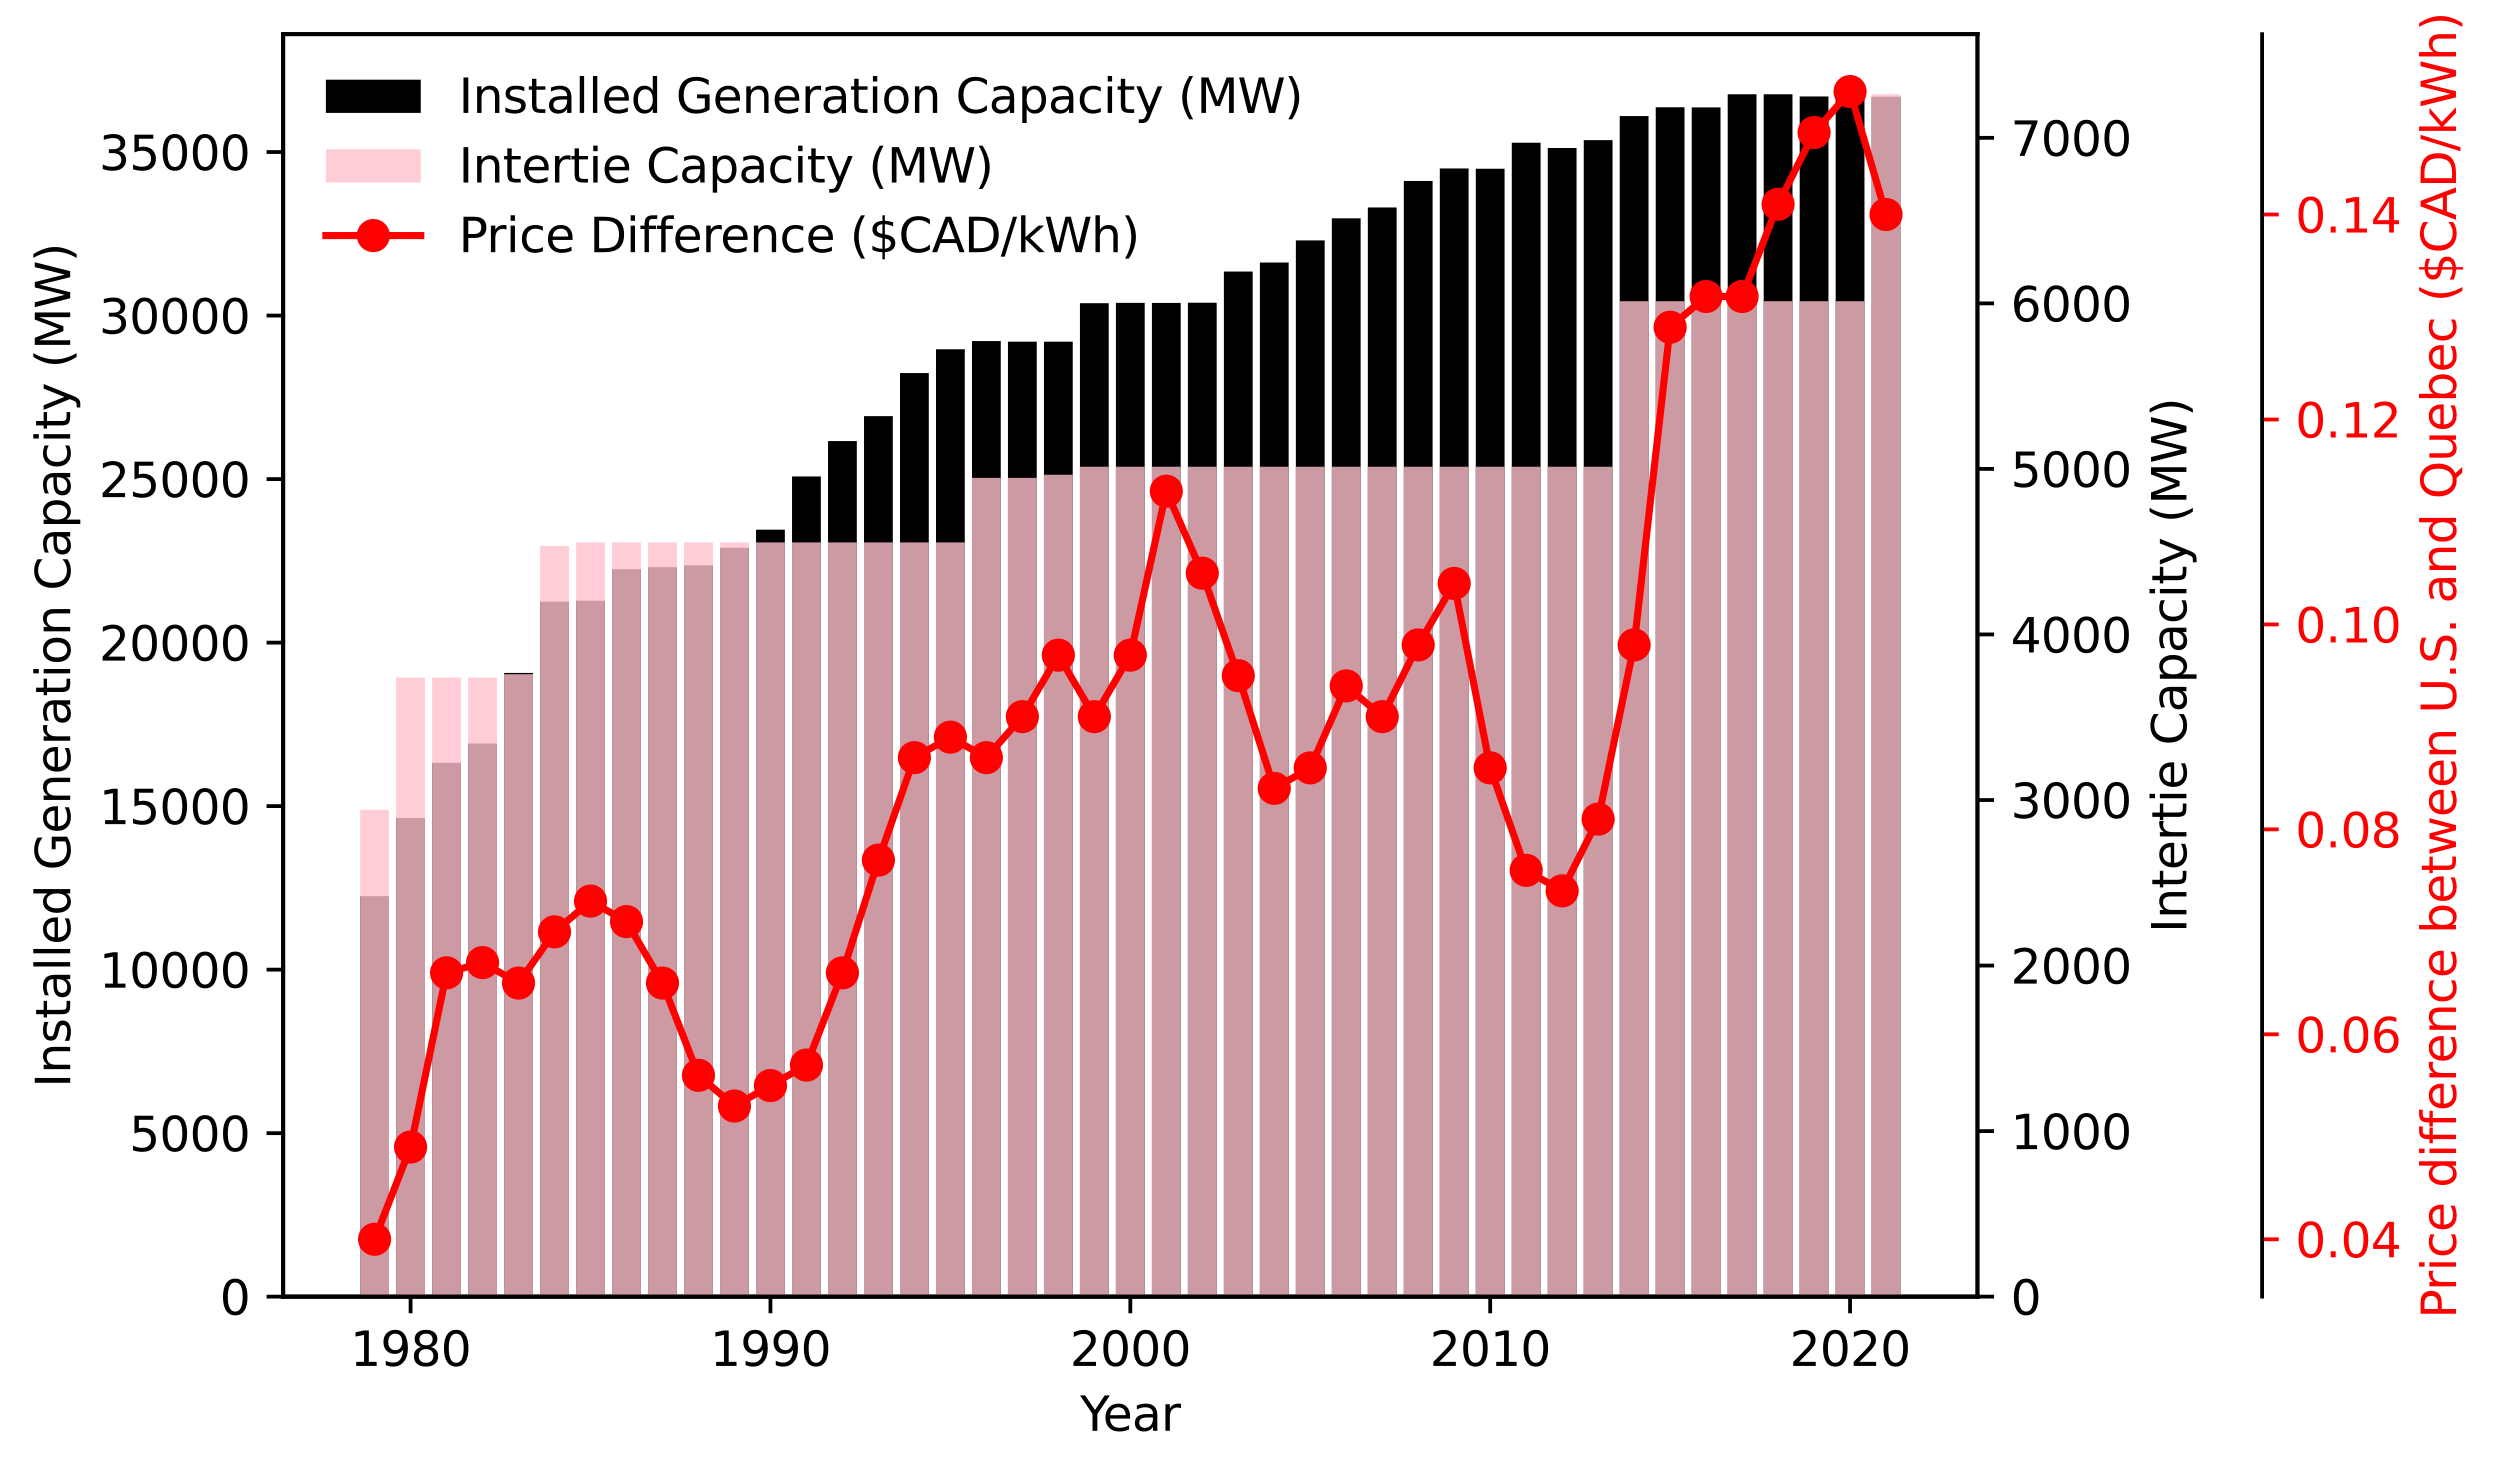 <?xml version="1.0" encoding="utf-8" standalone="no"?>
<!DOCTYPE svg PUBLIC "-//W3C//DTD SVG 1.1//EN"
  "http://www.w3.org/Graphics/SVG/1.1/DTD/svg11.dtd">
<svg xmlns:xlink="http://www.w3.org/1999/xlink" width="526.954pt" height="310.868pt" viewBox="0 0 526.954 310.868" xmlns="http://www.w3.org/2000/svg" version="1.1">
 <defs>
  <style type="text/css">*{stroke-linejoin: round; stroke-linecap: butt}</style>
 </defs>
 <g id="figure_1">
  <g id="patch_1">
   <path d="M 0 310.868 
L 526.954 310.868 
L 526.954 0 
L 0 0 
z
" style="fill: #ffffff"/>
  </g>
  <g id="axes_1">
   <g id="patch_2">
    <path d="M 59.691 273.312 
L 416.811 273.312 
L 416.811 7.2 
L 59.691 7.2 
z
" style="fill: #ffffff"/>
   </g>
   <g id="patch_3">
    <path d="M 75.923 273.312 
L 81.992 273.312 
L 81.992 188.892 
L 75.923 188.892 
z
" clip-path="url(#p3e007aea82)"/>
   </g>
   <g id="patch_4">
    <path d="M 83.509 273.312 
L 89.577 273.312 
L 89.577 172.438 
L 83.509 172.438 
z
" clip-path="url(#p3e007aea82)"/>
   </g>
   <g id="patch_5">
    <path d="M 91.094 273.312 
L 97.162 273.312 
L 97.162 160.788 
L 91.094 160.788 
z
" clip-path="url(#p3e007aea82)"/>
   </g>
   <g id="patch_6">
    <path d="M 98.68 273.312 
L 104.748 273.312 
L 104.748 156.721 
L 98.68 156.721 
z
" clip-path="url(#p3e007aea82)"/>
   </g>
   <g id="patch_7">
    <path d="M 106.265 273.312 
L 112.333 273.312 
L 112.333 141.839 
L 106.265 141.839 
z
" clip-path="url(#p3e007aea82)"/>
   </g>
   <g id="patch_8">
    <path d="M 113.85 273.312 
L 119.919 273.312 
L 119.919 126.819 
L 113.85 126.819 
z
" clip-path="url(#p3e007aea82)"/>
   </g>
   <g id="patch_9">
    <path d="M 121.436 273.312 
L 127.504 273.312 
L 127.504 126.612 
L 121.436 126.612 
z
" clip-path="url(#p3e007aea82)"/>
   </g>
   <g id="patch_10">
    <path d="M 129.021 273.312 
L 135.089 273.312 
L 135.089 119.96 
L 129.021 119.96 
z
" clip-path="url(#p3e007aea82)"/>
   </g>
   <g id="patch_11">
    <path d="M 136.606 273.312 
L 142.675 273.312 
L 142.675 119.561 
L 136.606 119.561 
z
" clip-path="url(#p3e007aea82)"/>
   </g>
   <g id="patch_12">
    <path d="M 144.192 273.312 
L 150.26 273.312 
L 150.26 119.168 
L 144.192 119.168 
z
" clip-path="url(#p3e007aea82)"/>
   </g>
   <g id="patch_13">
    <path d="M 151.777 273.312 
L 157.846 273.312 
L 157.846 115.473 
L 151.777 115.473 
z
" clip-path="url(#p3e007aea82)"/>
   </g>
   <g id="patch_14">
    <path d="M 159.363 273.312 
L 165.431 273.312 
L 165.431 111.64 
L 159.363 111.64 
z
" clip-path="url(#p3e007aea82)"/>
   </g>
   <g id="patch_15">
    <path d="M 166.948 273.312 
L 173.016 273.312 
L 173.016 100.432 
L 166.948 100.432 
z
" clip-path="url(#p3e007aea82)"/>
   </g>
   <g id="patch_16">
    <path d="M 174.533 273.312 
L 180.602 273.312 
L 180.602 92.967 
L 174.533 92.967 
z
" clip-path="url(#p3e007aea82)"/>
   </g>
   <g id="patch_17">
    <path d="M 182.119 273.312 
L 188.187 273.312 
L 188.187 87.707 
L 182.119 87.707 
z
" clip-path="url(#p3e007aea82)"/>
   </g>
   <g id="patch_18">
    <path d="M 189.704 273.312 
L 195.772 273.312 
L 195.772 78.636 
L 189.704 78.636 
z
" clip-path="url(#p3e007aea82)"/>
   </g>
   <g id="patch_19">
    <path d="M 197.29 273.312 
L 203.358 273.312 
L 203.358 73.625 
L 197.29 73.625 
z
" clip-path="url(#p3e007aea82)"/>
   </g>
   <g id="patch_20">
    <path d="M 204.875 273.312 
L 210.943 273.312 
L 210.943 71.895 
L 204.875 71.895 
z
" clip-path="url(#p3e007aea82)"/>
   </g>
   <g id="patch_21">
    <path d="M 212.46 273.312 
L 218.529 273.312 
L 218.529 72.012 
L 212.46 72.012 
z
" clip-path="url(#p3e007aea82)"/>
   </g>
   <g id="patch_22">
    <path d="M 220.046 273.312 
L 226.114 273.312 
L 226.114 72.012 
L 220.046 72.012 
z
" clip-path="url(#p3e007aea82)"/>
   </g>
   <g id="patch_23">
    <path d="M 227.631 273.312 
L 233.699 273.312 
L 233.699 63.912 
L 227.631 63.912 
z
" clip-path="url(#p3e007aea82)"/>
   </g>
   <g id="patch_24">
    <path d="M 235.216 273.312 
L 241.285 273.312 
L 241.285 63.836 
L 235.216 63.836 
z
" clip-path="url(#p3e007aea82)"/>
   </g>
   <g id="patch_25">
    <path d="M 242.802 273.312 
L 248.87 273.312 
L 248.87 63.857 
L 242.802 63.857 
z
" clip-path="url(#p3e007aea82)"/>
   </g>
   <g id="patch_26">
    <path d="M 250.387 273.312 
L 256.456 273.312 
L 256.456 63.816 
L 250.387 63.816 
z
" clip-path="url(#p3e007aea82)"/>
   </g>
   <g id="patch_27">
    <path d="M 257.973 273.312 
L 264.041 273.312 
L 264.041 57.233 
L 257.973 57.233 
z
" clip-path="url(#p3e007aea82)"/>
   </g>
   <g id="patch_28">
    <path d="M 265.558 273.312 
L 271.626 273.312 
L 271.626 55.337 
L 265.558 55.337 
z
" clip-path="url(#p3e007aea82)"/>
   </g>
   <g id="patch_29">
    <path d="M 273.143 273.312 
L 279.212 273.312 
L 279.212 50.671 
L 273.143 50.671 
z
" clip-path="url(#p3e007aea82)"/>
   </g>
   <g id="patch_30">
    <path d="M 280.729 273.312 
L 286.797 273.312 
L 286.797 46.025 
L 280.729 46.025 
z
" clip-path="url(#p3e007aea82)"/>
   </g>
   <g id="patch_31">
    <path d="M 288.314 273.312 
L 294.382 273.312 
L 294.382 43.736 
L 288.314 43.736 
z
" clip-path="url(#p3e007aea82)"/>
   </g>
   <g id="patch_32">
    <path d="M 295.9 273.312 
L 301.968 273.312 
L 301.968 38.132 
L 295.9 38.132 
z
" clip-path="url(#p3e007aea82)"/>
   </g>
   <g id="patch_33">
    <path d="M 303.485 273.312 
L 309.553 273.312 
L 309.553 35.506 
L 303.485 35.506 
z
" clip-path="url(#p3e007aea82)"/>
   </g>
   <g id="patch_34">
    <path d="M 311.07 273.312 
L 317.139 273.312 
L 317.139 35.568 
L 311.07 35.568 
z
" clip-path="url(#p3e007aea82)"/>
   </g>
   <g id="patch_35">
    <path d="M 318.656 273.312 
L 324.724 273.312 
L 324.724 30.088 
L 318.656 30.088 
z
" clip-path="url(#p3e007aea82)"/>
   </g>
   <g id="patch_36">
    <path d="M 326.241 273.312 
L 332.309 273.312 
L 332.309 31.191 
L 326.241 31.191 
z
" clip-path="url(#p3e007aea82)"/>
   </g>
   <g id="patch_37">
    <path d="M 333.826 273.312 
L 339.895 273.312 
L 339.895 29.543 
L 333.826 29.543 
z
" clip-path="url(#p3e007aea82)"/>
   </g>
   <g id="patch_38">
    <path d="M 341.412 273.312 
L 347.48 273.312 
L 347.48 24.47 
L 341.412 24.47 
z
" clip-path="url(#p3e007aea82)"/>
   </g>
   <g id="patch_39">
    <path d="M 348.997 273.312 
L 355.066 273.312 
L 355.066 22.609 
L 348.997 22.609 
z
" clip-path="url(#p3e007aea82)"/>
   </g>
   <g id="patch_40">
    <path d="M 356.583 273.312 
L 362.651 273.312 
L 362.651 22.636 
L 356.583 22.636 
z
" clip-path="url(#p3e007aea82)"/>
   </g>
   <g id="patch_41">
    <path d="M 364.168 273.312 
L 370.236 273.312 
L 370.236 19.872 
L 364.168 19.872 
z
" clip-path="url(#p3e007aea82)"/>
   </g>
   <g id="patch_42">
    <path d="M 371.753 273.312 
L 377.822 273.312 
L 377.822 19.872 
L 371.753 19.872 
z
" clip-path="url(#p3e007aea82)"/>
   </g>
   <g id="patch_43">
    <path d="M 379.339 273.312 
L 385.407 273.312 
L 385.407 20.334 
L 379.339 20.334 
z
" clip-path="url(#p3e007aea82)"/>
   </g>
   <g id="patch_44">
    <path d="M 386.924 273.312 
L 392.993 273.312 
L 392.993 20.423 
L 386.924 20.423 
z
" clip-path="url(#p3e007aea82)"/>
   </g>
   <g id="patch_45">
    <path d="M 394.51 273.312 
L 400.578 273.312 
L 400.578 20.375 
L 394.51 20.375 
z
" clip-path="url(#p3e007aea82)"/>
   </g>
   <g id="matplotlib.axis_1">
    <g id="xtick_1">
     <g id="line2d_1">
      <defs>
       <path id="m936ea32783" d="M 0 0 
L 0 3.5 
" style="stroke: #000000; stroke-width: 0.8"/>
      </defs>
      <g>
       <use xlink:href="#m936ea32783" x="86.543" y="273.312" style="stroke: #000000; stroke-width: 0.8"/>
      </g>
     </g>
     <g id="text_1">
      <!-- 1980 -->
      <g transform="translate(73.818 287.91) scale(0.1 -0.1)">
       <defs>
        <path id="DejaVuSans-31" d="M 794 531 
L 1825 531 
L 1825 4091 
L 703 3866 
L 703 4441 
L 1819 4666 
L 2450 4666 
L 2450 531 
L 3481 531 
L 3481 0 
L 794 0 
L 794 531 
z
" transform="scale(0.016)"/>
        <path id="DejaVuSans-39" d="M 703 97 
L 703 672 
Q 941 559 1184 500 
Q 1428 441 1663 441 
Q 2288 441 2617 861 
Q 2947 1281 2994 2138 
Q 2813 1869 2534 1725 
Q 2256 1581 1919 1581 
Q 1219 1581 811 2004 
Q 403 2428 403 3163 
Q 403 3881 828 4315 
Q 1253 4750 1959 4750 
Q 2769 4750 3195 4129 
Q 3622 3509 3622 2328 
Q 3622 1225 3098 567 
Q 2575 -91 1691 -91 
Q 1453 -91 1209 -44 
Q 966 3 703 97 
z
M 1959 2075 
Q 2384 2075 2632 2365 
Q 2881 2656 2881 3163 
Q 2881 3666 2632 3958 
Q 2384 4250 1959 4250 
Q 1534 4250 1286 3958 
Q 1038 3666 1038 3163 
Q 1038 2656 1286 2365 
Q 1534 2075 1959 2075 
z
" transform="scale(0.016)"/>
        <path id="DejaVuSans-38" d="M 2034 2216 
Q 1584 2216 1326 1975 
Q 1069 1734 1069 1313 
Q 1069 891 1326 650 
Q 1584 409 2034 409 
Q 2484 409 2743 651 
Q 3003 894 3003 1313 
Q 3003 1734 2745 1975 
Q 2488 2216 2034 2216 
z
M 1403 2484 
Q 997 2584 770 2862 
Q 544 3141 544 3541 
Q 544 4100 942 4425 
Q 1341 4750 2034 4750 
Q 2731 4750 3128 4425 
Q 3525 4100 3525 3541 
Q 3525 3141 3298 2862 
Q 3072 2584 2669 2484 
Q 3125 2378 3379 2068 
Q 3634 1759 3634 1313 
Q 3634 634 3220 271 
Q 2806 -91 2034 -91 
Q 1263 -91 848 271 
Q 434 634 434 1313 
Q 434 1759 690 2068 
Q 947 2378 1403 2484 
z
M 1172 3481 
Q 1172 3119 1398 2916 
Q 1625 2713 2034 2713 
Q 2441 2713 2670 2916 
Q 2900 3119 2900 3481 
Q 2900 3844 2670 4047 
Q 2441 4250 2034 4250 
Q 1625 4250 1398 4047 
Q 1172 3844 1172 3481 
z
" transform="scale(0.016)"/>
        <path id="DejaVuSans-30" d="M 2034 4250 
Q 1547 4250 1301 3770 
Q 1056 3291 1056 2328 
Q 1056 1369 1301 889 
Q 1547 409 2034 409 
Q 2525 409 2770 889 
Q 3016 1369 3016 2328 
Q 3016 3291 2770 3770 
Q 2525 4250 2034 4250 
z
M 2034 4750 
Q 2819 4750 3233 4129 
Q 3647 3509 3647 2328 
Q 3647 1150 3233 529 
Q 2819 -91 2034 -91 
Q 1250 -91 836 529 
Q 422 1150 422 2328 
Q 422 3509 836 4129 
Q 1250 4750 2034 4750 
z
" transform="scale(0.016)"/>
       </defs>
       <use xlink:href="#DejaVuSans-31"/>
       <use xlink:href="#DejaVuSans-39" x="63.623"/>
       <use xlink:href="#DejaVuSans-38" x="127.246"/>
       <use xlink:href="#DejaVuSans-30" x="190.869"/>
      </g>
     </g>
    </g>
    <g id="xtick_2">
     <g id="line2d_2">
      <g>
       <use xlink:href="#m936ea32783" x="162.397" y="273.312" style="stroke: #000000; stroke-width: 0.8"/>
      </g>
     </g>
     <g id="text_2">
      <!-- 1990 -->
      <g transform="translate(149.672 287.91) scale(0.1 -0.1)">
       <use xlink:href="#DejaVuSans-31"/>
       <use xlink:href="#DejaVuSans-39" x="63.623"/>
       <use xlink:href="#DejaVuSans-39" x="127.246"/>
       <use xlink:href="#DejaVuSans-30" x="190.869"/>
      </g>
     </g>
    </g>
    <g id="xtick_3">
     <g id="line2d_3">
      <g>
       <use xlink:href="#m936ea32783" x="238.251" y="273.312" style="stroke: #000000; stroke-width: 0.8"/>
      </g>
     </g>
     <g id="text_3">
      <!-- 2000 -->
      <g transform="translate(225.526 287.91) scale(0.1 -0.1)">
       <defs>
        <path id="DejaVuSans-32" d="M 1228 531 
L 3431 531 
L 3431 0 
L 469 0 
L 469 531 
Q 828 903 1448 1529 
Q 2069 2156 2228 2338 
Q 2531 2678 2651 2914 
Q 2772 3150 2772 3378 
Q 2772 3750 2511 3984 
Q 2250 4219 1831 4219 
Q 1534 4219 1204 4116 
Q 875 4013 500 3803 
L 500 4441 
Q 881 4594 1212 4672 
Q 1544 4750 1819 4750 
Q 2544 4750 2975 4387 
Q 3406 4025 3406 3419 
Q 3406 3131 3298 2873 
Q 3191 2616 2906 2266 
Q 2828 2175 2409 1742 
Q 1991 1309 1228 531 
z
" transform="scale(0.016)"/>
       </defs>
       <use xlink:href="#DejaVuSans-32"/>
       <use xlink:href="#DejaVuSans-30" x="63.623"/>
       <use xlink:href="#DejaVuSans-30" x="127.246"/>
       <use xlink:href="#DejaVuSans-30" x="190.869"/>
      </g>
     </g>
    </g>
    <g id="xtick_4">
     <g id="line2d_4">
      <g>
       <use xlink:href="#m936ea32783" x="314.104" y="273.312" style="stroke: #000000; stroke-width: 0.8"/>
      </g>
     </g>
     <g id="text_4">
      <!-- 2010 -->
      <g transform="translate(301.379 287.91) scale(0.1 -0.1)">
       <use xlink:href="#DejaVuSans-32"/>
       <use xlink:href="#DejaVuSans-30" x="63.623"/>
       <use xlink:href="#DejaVuSans-31" x="127.246"/>
       <use xlink:href="#DejaVuSans-30" x="190.869"/>
      </g>
     </g>
    </g>
    <g id="xtick_5">
     <g id="line2d_5">
      <g>
       <use xlink:href="#m936ea32783" x="389.958" y="273.312" style="stroke: #000000; stroke-width: 0.8"/>
      </g>
     </g>
     <g id="text_5">
      <!-- 2020 -->
      <g transform="translate(377.233 287.91) scale(0.1 -0.1)">
       <use xlink:href="#DejaVuSans-32"/>
       <use xlink:href="#DejaVuSans-30" x="63.623"/>
       <use xlink:href="#DejaVuSans-32" x="127.246"/>
       <use xlink:href="#DejaVuSans-30" x="190.869"/>
      </g>
     </g>
    </g>
    <g id="text_6">
     <!-- Year -->
     <g transform="translate(227.663 301.589) scale(0.1 -0.1)">
      <defs>
       <path id="DejaVuSans-59" d="M -13 4666 
L 666 4666 
L 1959 2747 
L 3244 4666 
L 3922 4666 
L 2272 2222 
L 2272 0 
L 1638 0 
L 1638 2222 
L -13 4666 
z
" transform="scale(0.016)"/>
       <path id="DejaVuSans-65" d="M 3597 1894 
L 3597 1613 
L 953 1613 
Q 991 1019 1311 708 
Q 1631 397 2203 397 
Q 2534 397 2845 478 
Q 3156 559 3463 722 
L 3463 178 
Q 3153 47 2828 -22 
Q 2503 -91 2169 -91 
Q 1331 -91 842 396 
Q 353 884 353 1716 
Q 353 2575 817 3079 
Q 1281 3584 2069 3584 
Q 2775 3584 3186 3129 
Q 3597 2675 3597 1894 
z
M 3022 2063 
Q 3016 2534 2758 2815 
Q 2500 3097 2075 3097 
Q 1594 3097 1305 2825 
Q 1016 2553 972 2059 
L 3022 2063 
z
" transform="scale(0.016)"/>
       <path id="DejaVuSans-61" d="M 2194 1759 
Q 1497 1759 1228 1600 
Q 959 1441 959 1056 
Q 959 750 1161 570 
Q 1363 391 1709 391 
Q 2188 391 2477 730 
Q 2766 1069 2766 1631 
L 2766 1759 
L 2194 1759 
z
M 3341 1997 
L 3341 0 
L 2766 0 
L 2766 531 
Q 2569 213 2275 61 
Q 1981 -91 1556 -91 
Q 1019 -91 701 211 
Q 384 513 384 1019 
Q 384 1609 779 1909 
Q 1175 2209 1959 2209 
L 2766 2209 
L 2766 2266 
Q 2766 2663 2505 2880 
Q 2244 3097 1772 3097 
Q 1472 3097 1187 3025 
Q 903 2953 641 2809 
L 641 3341 
Q 956 3463 1253 3523 
Q 1550 3584 1831 3584 
Q 2591 3584 2966 3190 
Q 3341 2797 3341 1997 
z
" transform="scale(0.016)"/>
       <path id="DejaVuSans-72" d="M 2631 2963 
Q 2534 3019 2420 3045 
Q 2306 3072 2169 3072 
Q 1681 3072 1420 2755 
Q 1159 2438 1159 1844 
L 1159 0 
L 581 0 
L 581 3500 
L 1159 3500 
L 1159 2956 
Q 1341 3275 1631 3429 
Q 1922 3584 2338 3584 
Q 2397 3584 2469 3576 
Q 2541 3569 2628 3553 
L 2631 2963 
z
" transform="scale(0.016)"/>
      </defs>
      <use xlink:href="#DejaVuSans-59"/>
      <use xlink:href="#DejaVuSans-65" x="47.834"/>
      <use xlink:href="#DejaVuSans-61" x="109.357"/>
      <use xlink:href="#DejaVuSans-72" x="170.637"/>
     </g>
    </g>
   </g>
   <g id="matplotlib.axis_2">
    <g id="ytick_1">
     <g id="line2d_6">
      <defs>
       <path id="mf5f7686acc" d="M 0 0 
L -3.5 0 
" style="stroke: #000000; stroke-width: 0.8"/>
      </defs>
      <g>
       <use xlink:href="#mf5f7686acc" x="59.691" y="273.312" style="stroke: #000000; stroke-width: 0.8"/>
      </g>
     </g>
     <g id="text_7">
      <!-- 0 -->
      <g transform="translate(46.328 277.111) scale(0.1 -0.1)">
       <use xlink:href="#DejaVuSans-30"/>
      </g>
     </g>
    </g>
    <g id="ytick_2">
     <g id="line2d_7">
      <g>
       <use xlink:href="#mf5f7686acc" x="59.691" y="238.846" style="stroke: #000000; stroke-width: 0.8"/>
      </g>
     </g>
     <g id="text_8">
      <!-- 5000 -->
      <g transform="translate(27.241 242.646) scale(0.1 -0.1)">
       <defs>
        <path id="DejaVuSans-35" d="M 691 4666 
L 3169 4666 
L 3169 4134 
L 1269 4134 
L 1269 2991 
Q 1406 3038 1543 3061 
Q 1681 3084 1819 3084 
Q 2600 3084 3056 2656 
Q 3513 2228 3513 1497 
Q 3513 744 3044 326 
Q 2575 -91 1722 -91 
Q 1428 -91 1123 -41 
Q 819 9 494 109 
L 494 744 
Q 775 591 1075 516 
Q 1375 441 1709 441 
Q 2250 441 2565 725 
Q 2881 1009 2881 1497 
Q 2881 1984 2565 2268 
Q 2250 2553 1709 2553 
Q 1456 2553 1204 2497 
Q 953 2441 691 2322 
L 691 4666 
z
" transform="scale(0.016)"/>
       </defs>
       <use xlink:href="#DejaVuSans-35"/>
       <use xlink:href="#DejaVuSans-30" x="63.623"/>
       <use xlink:href="#DejaVuSans-30" x="127.246"/>
       <use xlink:href="#DejaVuSans-30" x="190.869"/>
      </g>
     </g>
    </g>
    <g id="ytick_3">
     <g id="line2d_8">
      <g>
       <use xlink:href="#mf5f7686acc" x="59.691" y="204.381" style="stroke: #000000; stroke-width: 0.8"/>
      </g>
     </g>
     <g id="text_9">
      <!-- 10000 -->
      <g transform="translate(20.878 208.18) scale(0.1 -0.1)">
       <use xlink:href="#DejaVuSans-31"/>
       <use xlink:href="#DejaVuSans-30" x="63.623"/>
       <use xlink:href="#DejaVuSans-30" x="127.246"/>
       <use xlink:href="#DejaVuSans-30" x="190.869"/>
       <use xlink:href="#DejaVuSans-30" x="254.492"/>
      </g>
     </g>
    </g>
    <g id="ytick_4">
     <g id="line2d_9">
      <g>
       <use xlink:href="#mf5f7686acc" x="59.691" y="169.915" style="stroke: #000000; stroke-width: 0.8"/>
      </g>
     </g>
     <g id="text_10">
      <!-- 15000 -->
      <g transform="translate(20.878 173.714) scale(0.1 -0.1)">
       <use xlink:href="#DejaVuSans-31"/>
       <use xlink:href="#DejaVuSans-35" x="63.623"/>
       <use xlink:href="#DejaVuSans-30" x="127.246"/>
       <use xlink:href="#DejaVuSans-30" x="190.869"/>
       <use xlink:href="#DejaVuSans-30" x="254.492"/>
      </g>
     </g>
    </g>
    <g id="ytick_5">
     <g id="line2d_10">
      <g>
       <use xlink:href="#mf5f7686acc" x="59.691" y="135.449" style="stroke: #000000; stroke-width: 0.8"/>
      </g>
     </g>
     <g id="text_11">
      <!-- 20000 -->
      <g transform="translate(20.878 139.248) scale(0.1 -0.1)">
       <use xlink:href="#DejaVuSans-32"/>
       <use xlink:href="#DejaVuSans-30" x="63.623"/>
       <use xlink:href="#DejaVuSans-30" x="127.246"/>
       <use xlink:href="#DejaVuSans-30" x="190.869"/>
       <use xlink:href="#DejaVuSans-30" x="254.492"/>
      </g>
     </g>
    </g>
    <g id="ytick_6">
     <g id="line2d_11">
      <g>
       <use xlink:href="#mf5f7686acc" x="59.691" y="100.984" style="stroke: #000000; stroke-width: 0.8"/>
      </g>
     </g>
     <g id="text_12">
      <!-- 25000 -->
      <g transform="translate(20.878 104.783) scale(0.1 -0.1)">
       <use xlink:href="#DejaVuSans-32"/>
       <use xlink:href="#DejaVuSans-35" x="63.623"/>
       <use xlink:href="#DejaVuSans-30" x="127.246"/>
       <use xlink:href="#DejaVuSans-30" x="190.869"/>
       <use xlink:href="#DejaVuSans-30" x="254.492"/>
      </g>
     </g>
    </g>
    <g id="ytick_7">
     <g id="line2d_12">
      <g>
       <use xlink:href="#mf5f7686acc" x="59.691" y="66.518" style="stroke: #000000; stroke-width: 0.8"/>
      </g>
     </g>
     <g id="text_13">
      <!-- 30000 -->
      <g transform="translate(20.878 70.317) scale(0.1 -0.1)">
       <defs>
        <path id="DejaVuSans-33" d="M 2597 2516 
Q 3050 2419 3304 2112 
Q 3559 1806 3559 1356 
Q 3559 666 3084 287 
Q 2609 -91 1734 -91 
Q 1441 -91 1130 -33 
Q 819 25 488 141 
L 488 750 
Q 750 597 1062 519 
Q 1375 441 1716 441 
Q 2309 441 2620 675 
Q 2931 909 2931 1356 
Q 2931 1769 2642 2001 
Q 2353 2234 1838 2234 
L 1294 2234 
L 1294 2753 
L 1863 2753 
Q 2328 2753 2575 2939 
Q 2822 3125 2822 3475 
Q 2822 3834 2567 4026 
Q 2313 4219 1838 4219 
Q 1578 4219 1281 4162 
Q 984 4106 628 3988 
L 628 4550 
Q 988 4650 1302 4700 
Q 1616 4750 1894 4750 
Q 2613 4750 3031 4423 
Q 3450 4097 3450 3541 
Q 3450 3153 3228 2886 
Q 3006 2619 2597 2516 
z
" transform="scale(0.016)"/>
       </defs>
       <use xlink:href="#DejaVuSans-33"/>
       <use xlink:href="#DejaVuSans-30" x="63.623"/>
       <use xlink:href="#DejaVuSans-30" x="127.246"/>
       <use xlink:href="#DejaVuSans-30" x="190.869"/>
       <use xlink:href="#DejaVuSans-30" x="254.492"/>
      </g>
     </g>
    </g>
    <g id="ytick_8">
     <g id="line2d_13">
      <g>
       <use xlink:href="#mf5f7686acc" x="59.691" y="32.052" style="stroke: #000000; stroke-width: 0.8"/>
      </g>
     </g>
     <g id="text_14">
      <!-- 35000 -->
      <g transform="translate(20.878 35.851) scale(0.1 -0.1)">
       <use xlink:href="#DejaVuSans-33"/>
       <use xlink:href="#DejaVuSans-35" x="63.623"/>
       <use xlink:href="#DejaVuSans-30" x="127.246"/>
       <use xlink:href="#DejaVuSans-30" x="190.869"/>
       <use xlink:href="#DejaVuSans-30" x="254.492"/>
      </g>
     </g>
    </g>
    <g id="text_15">
     <!-- Installed Generation Capacity (MW) -->
     <g transform="translate(14.798 229.229) rotate(-90) scale(0.1 -0.1)">
      <defs>
       <path id="DejaVuSans-49" d="M 628 4666 
L 1259 4666 
L 1259 0 
L 628 0 
L 628 4666 
z
" transform="scale(0.016)"/>
       <path id="DejaVuSans-6e" d="M 3513 2113 
L 3513 0 
L 2938 0 
L 2938 2094 
Q 2938 2591 2744 2837 
Q 2550 3084 2163 3084 
Q 1697 3084 1428 2787 
Q 1159 2491 1159 1978 
L 1159 0 
L 581 0 
L 581 3500 
L 1159 3500 
L 1159 2956 
Q 1366 3272 1645 3428 
Q 1925 3584 2291 3584 
Q 2894 3584 3203 3211 
Q 3513 2838 3513 2113 
z
" transform="scale(0.016)"/>
       <path id="DejaVuSans-73" d="M 2834 3397 
L 2834 2853 
Q 2591 2978 2328 3040 
Q 2066 3103 1784 3103 
Q 1356 3103 1142 2972 
Q 928 2841 928 2578 
Q 928 2378 1081 2264 
Q 1234 2150 1697 2047 
L 1894 2003 
Q 2506 1872 2764 1633 
Q 3022 1394 3022 966 
Q 3022 478 2636 193 
Q 2250 -91 1575 -91 
Q 1294 -91 989 -36 
Q 684 19 347 128 
L 347 722 
Q 666 556 975 473 
Q 1284 391 1588 391 
Q 1994 391 2212 530 
Q 2431 669 2431 922 
Q 2431 1156 2273 1281 
Q 2116 1406 1581 1522 
L 1381 1569 
Q 847 1681 609 1914 
Q 372 2147 372 2553 
Q 372 3047 722 3315 
Q 1072 3584 1716 3584 
Q 2034 3584 2315 3537 
Q 2597 3491 2834 3397 
z
" transform="scale(0.016)"/>
       <path id="DejaVuSans-74" d="M 1172 4494 
L 1172 3500 
L 2356 3500 
L 2356 3053 
L 1172 3053 
L 1172 1153 
Q 1172 725 1289 603 
Q 1406 481 1766 481 
L 2356 481 
L 2356 0 
L 1766 0 
Q 1100 0 847 248 
Q 594 497 594 1153 
L 594 3053 
L 172 3053 
L 172 3500 
L 594 3500 
L 594 4494 
L 1172 4494 
z
" transform="scale(0.016)"/>
       <path id="DejaVuSans-6c" d="M 603 4863 
L 1178 4863 
L 1178 0 
L 603 0 
L 603 4863 
z
" transform="scale(0.016)"/>
       <path id="DejaVuSans-64" d="M 2906 2969 
L 2906 4863 
L 3481 4863 
L 3481 0 
L 2906 0 
L 2906 525 
Q 2725 213 2448 61 
Q 2172 -91 1784 -91 
Q 1150 -91 751 415 
Q 353 922 353 1747 
Q 353 2572 751 3078 
Q 1150 3584 1784 3584 
Q 2172 3584 2448 3432 
Q 2725 3281 2906 2969 
z
M 947 1747 
Q 947 1113 1208 752 
Q 1469 391 1925 391 
Q 2381 391 2643 752 
Q 2906 1113 2906 1747 
Q 2906 2381 2643 2742 
Q 2381 3103 1925 3103 
Q 1469 3103 1208 2742 
Q 947 2381 947 1747 
z
" transform="scale(0.016)"/>
       <path id="DejaVuSans-20" transform="scale(0.016)"/>
       <path id="DejaVuSans-47" d="M 3809 666 
L 3809 1919 
L 2778 1919 
L 2778 2438 
L 4434 2438 
L 4434 434 
Q 4069 175 3628 42 
Q 3188 -91 2688 -91 
Q 1594 -91 976 548 
Q 359 1188 359 2328 
Q 359 3472 976 4111 
Q 1594 4750 2688 4750 
Q 3144 4750 3555 4637 
Q 3966 4525 4313 4306 
L 4313 3634 
Q 3963 3931 3569 4081 
Q 3175 4231 2741 4231 
Q 1884 4231 1454 3753 
Q 1025 3275 1025 2328 
Q 1025 1384 1454 906 
Q 1884 428 2741 428 
Q 3075 428 3337 486 
Q 3600 544 3809 666 
z
" transform="scale(0.016)"/>
       <path id="DejaVuSans-69" d="M 603 3500 
L 1178 3500 
L 1178 0 
L 603 0 
L 603 3500 
z
M 603 4863 
L 1178 4863 
L 1178 4134 
L 603 4134 
L 603 4863 
z
" transform="scale(0.016)"/>
       <path id="DejaVuSans-6f" d="M 1959 3097 
Q 1497 3097 1228 2736 
Q 959 2375 959 1747 
Q 959 1119 1226 758 
Q 1494 397 1959 397 
Q 2419 397 2687 759 
Q 2956 1122 2956 1747 
Q 2956 2369 2687 2733 
Q 2419 3097 1959 3097 
z
M 1959 3584 
Q 2709 3584 3137 3096 
Q 3566 2609 3566 1747 
Q 3566 888 3137 398 
Q 2709 -91 1959 -91 
Q 1206 -91 779 398 
Q 353 888 353 1747 
Q 353 2609 779 3096 
Q 1206 3584 1959 3584 
z
" transform="scale(0.016)"/>
       <path id="DejaVuSans-43" d="M 4122 4306 
L 4122 3641 
Q 3803 3938 3442 4084 
Q 3081 4231 2675 4231 
Q 1875 4231 1450 3742 
Q 1025 3253 1025 2328 
Q 1025 1406 1450 917 
Q 1875 428 2675 428 
Q 3081 428 3442 575 
Q 3803 722 4122 1019 
L 4122 359 
Q 3791 134 3420 21 
Q 3050 -91 2638 -91 
Q 1578 -91 968 557 
Q 359 1206 359 2328 
Q 359 3453 968 4101 
Q 1578 4750 2638 4750 
Q 3056 4750 3426 4639 
Q 3797 4528 4122 4306 
z
" transform="scale(0.016)"/>
       <path id="DejaVuSans-70" d="M 1159 525 
L 1159 -1331 
L 581 -1331 
L 581 3500 
L 1159 3500 
L 1159 2969 
Q 1341 3281 1617 3432 
Q 1894 3584 2278 3584 
Q 2916 3584 3314 3078 
Q 3713 2572 3713 1747 
Q 3713 922 3314 415 
Q 2916 -91 2278 -91 
Q 1894 -91 1617 61 
Q 1341 213 1159 525 
z
M 3116 1747 
Q 3116 2381 2855 2742 
Q 2594 3103 2138 3103 
Q 1681 3103 1420 2742 
Q 1159 2381 1159 1747 
Q 1159 1113 1420 752 
Q 1681 391 2138 391 
Q 2594 391 2855 752 
Q 3116 1113 3116 1747 
z
" transform="scale(0.016)"/>
       <path id="DejaVuSans-63" d="M 3122 3366 
L 3122 2828 
Q 2878 2963 2633 3030 
Q 2388 3097 2138 3097 
Q 1578 3097 1268 2742 
Q 959 2388 959 1747 
Q 959 1106 1268 751 
Q 1578 397 2138 397 
Q 2388 397 2633 464 
Q 2878 531 3122 666 
L 3122 134 
Q 2881 22 2623 -34 
Q 2366 -91 2075 -91 
Q 1284 -91 818 406 
Q 353 903 353 1747 
Q 353 2603 823 3093 
Q 1294 3584 2113 3584 
Q 2378 3584 2631 3529 
Q 2884 3475 3122 3366 
z
" transform="scale(0.016)"/>
       <path id="DejaVuSans-79" d="M 2059 -325 
Q 1816 -950 1584 -1140 
Q 1353 -1331 966 -1331 
L 506 -1331 
L 506 -850 
L 844 -850 
Q 1081 -850 1212 -737 
Q 1344 -625 1503 -206 
L 1606 56 
L 191 3500 
L 800 3500 
L 1894 763 
L 2988 3500 
L 3597 3500 
L 2059 -325 
z
" transform="scale(0.016)"/>
       <path id="DejaVuSans-28" d="M 1984 4856 
Q 1566 4138 1362 3434 
Q 1159 2731 1159 2009 
Q 1159 1288 1364 580 
Q 1569 -128 1984 -844 
L 1484 -844 
Q 1016 -109 783 600 
Q 550 1309 550 2009 
Q 550 2706 781 3412 
Q 1013 4119 1484 4856 
L 1984 4856 
z
" transform="scale(0.016)"/>
       <path id="DejaVuSans-4d" d="M 628 4666 
L 1569 4666 
L 2759 1491 
L 3956 4666 
L 4897 4666 
L 4897 0 
L 4281 0 
L 4281 4097 
L 3078 897 
L 2444 897 
L 1241 4097 
L 1241 0 
L 628 0 
L 628 4666 
z
" transform="scale(0.016)"/>
       <path id="DejaVuSans-57" d="M 213 4666 
L 850 4666 
L 1831 722 
L 2809 4666 
L 3519 4666 
L 4500 722 
L 5478 4666 
L 6119 4666 
L 4947 0 
L 4153 0 
L 3169 4050 
L 2175 0 
L 1381 0 
L 213 4666 
z
" transform="scale(0.016)"/>
       <path id="DejaVuSans-29" d="M 513 4856 
L 1013 4856 
Q 1481 4119 1714 3412 
Q 1947 2706 1947 2009 
Q 1947 1309 1714 600 
Q 1481 -109 1013 -844 
L 513 -844 
Q 928 -128 1133 580 
Q 1338 1288 1338 2009 
Q 1338 2731 1133 3434 
Q 928 4138 513 4856 
z
" transform="scale(0.016)"/>
      </defs>
      <use xlink:href="#DejaVuSans-49"/>
      <use xlink:href="#DejaVuSans-6e" x="29.492"/>
      <use xlink:href="#DejaVuSans-73" x="92.871"/>
      <use xlink:href="#DejaVuSans-74" x="144.971"/>
      <use xlink:href="#DejaVuSans-61" x="184.18"/>
      <use xlink:href="#DejaVuSans-6c" x="245.459"/>
      <use xlink:href="#DejaVuSans-6c" x="273.242"/>
      <use xlink:href="#DejaVuSans-65" x="301.025"/>
      <use xlink:href="#DejaVuSans-64" x="362.549"/>
      <use xlink:href="#DejaVuSans-20" x="426.025"/>
      <use xlink:href="#DejaVuSans-47" x="457.812"/>
      <use xlink:href="#DejaVuSans-65" x="535.303"/>
      <use xlink:href="#DejaVuSans-6e" x="596.826"/>
      <use xlink:href="#DejaVuSans-65" x="660.205"/>
      <use xlink:href="#DejaVuSans-72" x="721.729"/>
      <use xlink:href="#DejaVuSans-61" x="762.842"/>
      <use xlink:href="#DejaVuSans-74" x="824.121"/>
      <use xlink:href="#DejaVuSans-69" x="863.33"/>
      <use xlink:href="#DejaVuSans-6f" x="891.113"/>
      <use xlink:href="#DejaVuSans-6e" x="952.295"/>
      <use xlink:href="#DejaVuSans-20" x="1015.674"/>
      <use xlink:href="#DejaVuSans-43" x="1047.461"/>
      <use xlink:href="#DejaVuSans-61" x="1117.285"/>
      <use xlink:href="#DejaVuSans-70" x="1178.564"/>
      <use xlink:href="#DejaVuSans-61" x="1242.041"/>
      <use xlink:href="#DejaVuSans-63" x="1303.32"/>
      <use xlink:href="#DejaVuSans-69" x="1358.301"/>
      <use xlink:href="#DejaVuSans-74" x="1386.084"/>
      <use xlink:href="#DejaVuSans-79" x="1425.293"/>
      <use xlink:href="#DejaVuSans-20" x="1484.473"/>
      <use xlink:href="#DejaVuSans-28" x="1516.26"/>
      <use xlink:href="#DejaVuSans-4d" x="1555.273"/>
      <use xlink:href="#DejaVuSans-57" x="1641.553"/>
      <use xlink:href="#DejaVuSans-29" x="1740.43"/>
     </g>
    </g>
   </g>
   <g id="patch_46">
    <path d="M 59.691 273.312 
L 59.691 7.2 
" style="fill: none; stroke: #000000; stroke-width: 0.8; stroke-linejoin: miter; stroke-linecap: square"/>
   </g>
   <g id="patch_47">
    <path d="M 416.811 273.312 
L 416.811 7.2 
" style="fill: none; stroke: #000000; stroke-width: 0.8; stroke-linejoin: miter; stroke-linecap: square"/>
   </g>
   <g id="patch_48">
    <path d="M 59.691 273.312 
L 416.811 273.312 
" style="fill: none; stroke: #000000; stroke-width: 0.8; stroke-linejoin: miter; stroke-linecap: square"/>
   </g>
   <g id="patch_49">
    <path d="M 59.691 7.2 
L 416.811 7.2 
" style="fill: none; stroke: #000000; stroke-width: 0.8; stroke-linejoin: miter; stroke-linecap: square"/>
   </g>
  </g>
  <g id="axes_2">
   <g id="patch_50">
    <path d="M 75.923 273.312 
L 81.992 273.312 
L 81.992 170.687 
L 75.923 170.687 
z
" clip-path="url(#p3e007aea82)" style="fill: #ffc0cb; opacity: 0.8"/>
   </g>
   <g id="patch_51">
    <path d="M 83.509 273.312 
L 89.577 273.312 
L 89.577 142.806 
L 83.509 142.806 
z
" clip-path="url(#p3e007aea82)" style="fill: #ffc0cb; opacity: 0.8"/>
   </g>
   <g id="patch_52">
    <path d="M 91.094 273.312 
L 97.162 273.312 
L 97.162 142.806 
L 91.094 142.806 
z
" clip-path="url(#p3e007aea82)" style="fill: #ffc0cb; opacity: 0.8"/>
   </g>
   <g id="patch_53">
    <path d="M 98.68 273.312 
L 104.748 273.312 
L 104.748 142.806 
L 98.68 142.806 
z
" clip-path="url(#p3e007aea82)" style="fill: #ffc0cb; opacity: 0.8"/>
   </g>
   <g id="patch_54">
    <path d="M 106.265 273.312 
L 112.333 273.312 
L 112.333 142.108 
L 106.265 142.108 
z
" clip-path="url(#p3e007aea82)" style="fill: #ffc0cb; opacity: 0.8"/>
   </g>
   <g id="patch_55">
    <path d="M 113.85 273.312 
L 119.919 273.312 
L 119.919 115.065 
L 113.85 115.065 
z
" clip-path="url(#p3e007aea82)" style="fill: #ffc0cb; opacity: 0.8"/>
   </g>
   <g id="patch_56">
    <path d="M 121.436 273.312 
L 127.504 273.312 
L 127.504 114.332 
L 121.436 114.332 
z
" clip-path="url(#p3e007aea82)" style="fill: #ffc0cb; opacity: 0.8"/>
   </g>
   <g id="patch_57">
    <path d="M 129.021 273.312 
L 135.089 273.312 
L 135.089 114.332 
L 129.021 114.332 
z
" clip-path="url(#p3e007aea82)" style="fill: #ffc0cb; opacity: 0.8"/>
   </g>
   <g id="patch_58">
    <path d="M 136.606 273.312 
L 142.675 273.312 
L 142.675 114.332 
L 136.606 114.332 
z
" clip-path="url(#p3e007aea82)" style="fill: #ffc0cb; opacity: 0.8"/>
   </g>
   <g id="patch_59">
    <path d="M 144.192 273.312 
L 150.26 273.312 
L 150.26 114.332 
L 144.192 114.332 
z
" clip-path="url(#p3e007aea82)" style="fill: #ffc0cb; opacity: 0.8"/>
   </g>
   <g id="patch_60">
    <path d="M 151.777 273.312 
L 157.846 273.312 
L 157.846 114.332 
L 151.777 114.332 
z
" clip-path="url(#p3e007aea82)" style="fill: #ffc0cb; opacity: 0.8"/>
   </g>
   <g id="patch_61">
    <path d="M 159.363 273.312 
L 165.431 273.312 
L 165.431 114.332 
L 159.363 114.332 
z
" clip-path="url(#p3e007aea82)" style="fill: #ffc0cb; opacity: 0.8"/>
   </g>
   <g id="patch_62">
    <path d="M 166.948 273.312 
L 173.016 273.312 
L 173.016 114.332 
L 166.948 114.332 
z
" clip-path="url(#p3e007aea82)" style="fill: #ffc0cb; opacity: 0.8"/>
   </g>
   <g id="patch_63">
    <path d="M 174.533 273.312 
L 180.602 273.312 
L 180.602 114.332 
L 174.533 114.332 
z
" clip-path="url(#p3e007aea82)" style="fill: #ffc0cb; opacity: 0.8"/>
   </g>
   <g id="patch_64">
    <path d="M 182.119 273.312 
L 188.187 273.312 
L 188.187 114.332 
L 182.119 114.332 
z
" clip-path="url(#p3e007aea82)" style="fill: #ffc0cb; opacity: 0.8"/>
   </g>
   <g id="patch_65">
    <path d="M 189.704 273.312 
L 195.772 273.312 
L 195.772 114.332 
L 189.704 114.332 
z
" clip-path="url(#p3e007aea82)" style="fill: #ffc0cb; opacity: 0.8"/>
   </g>
   <g id="patch_66">
    <path d="M 197.29 273.312 
L 203.358 273.312 
L 203.358 114.332 
L 197.29 114.332 
z
" clip-path="url(#p3e007aea82)" style="fill: #ffc0cb; opacity: 0.8"/>
   </g>
   <g id="patch_67">
    <path d="M 204.875 273.312 
L 210.943 273.312 
L 210.943 100.723 
L 204.875 100.723 
z
" clip-path="url(#p3e007aea82)" style="fill: #ffc0cb; opacity: 0.8"/>
   </g>
   <g id="patch_68">
    <path d="M 212.46 273.312 
L 218.529 273.312 
L 218.529 100.723 
L 212.46 100.723 
z
" clip-path="url(#p3e007aea82)" style="fill: #ffc0cb; opacity: 0.8"/>
   </g>
   <g id="patch_69">
    <path d="M 220.046 273.312 
L 226.114 273.312 
L 226.114 100.06 
L 220.046 100.06 
z
" clip-path="url(#p3e007aea82)" style="fill: #ffc0cb; opacity: 0.8"/>
   </g>
   <g id="patch_70">
    <path d="M 227.631 273.312 
L 233.699 273.312 
L 233.699 98.385 
L 227.631 98.385 
z
" clip-path="url(#p3e007aea82)" style="fill: #ffc0cb; opacity: 0.8"/>
   </g>
   <g id="patch_71">
    <path d="M 235.216 273.312 
L 241.285 273.312 
L 241.285 98.385 
L 235.216 98.385 
z
" clip-path="url(#p3e007aea82)" style="fill: #ffc0cb; opacity: 0.8"/>
   </g>
   <g id="patch_72">
    <path d="M 242.802 273.312 
L 248.87 273.312 
L 248.87 98.385 
L 242.802 98.385 
z
" clip-path="url(#p3e007aea82)" style="fill: #ffc0cb; opacity: 0.8"/>
   </g>
   <g id="patch_73">
    <path d="M 250.387 273.312 
L 256.456 273.312 
L 256.456 98.385 
L 250.387 98.385 
z
" clip-path="url(#p3e007aea82)" style="fill: #ffc0cb; opacity: 0.8"/>
   </g>
   <g id="patch_74">
    <path d="M 257.973 273.312 
L 264.041 273.312 
L 264.041 98.385 
L 257.973 98.385 
z
" clip-path="url(#p3e007aea82)" style="fill: #ffc0cb; opacity: 0.8"/>
   </g>
   <g id="patch_75">
    <path d="M 265.558 273.312 
L 271.626 273.312 
L 271.626 98.385 
L 265.558 98.385 
z
" clip-path="url(#p3e007aea82)" style="fill: #ffc0cb; opacity: 0.8"/>
   </g>
   <g id="patch_76">
    <path d="M 273.143 273.312 
L 279.212 273.312 
L 279.212 98.385 
L 273.143 98.385 
z
" clip-path="url(#p3e007aea82)" style="fill: #ffc0cb; opacity: 0.8"/>
   </g>
   <g id="patch_77">
    <path d="M 280.729 273.312 
L 286.797 273.312 
L 286.797 98.385 
L 280.729 98.385 
z
" clip-path="url(#p3e007aea82)" style="fill: #ffc0cb; opacity: 0.8"/>
   </g>
   <g id="patch_78">
    <path d="M 288.314 273.312 
L 294.382 273.312 
L 294.382 98.385 
L 288.314 98.385 
z
" clip-path="url(#p3e007aea82)" style="fill: #ffc0cb; opacity: 0.8"/>
   </g>
   <g id="patch_79">
    <path d="M 295.9 273.312 
L 301.968 273.312 
L 301.968 98.385 
L 295.9 98.385 
z
" clip-path="url(#p3e007aea82)" style="fill: #ffc0cb; opacity: 0.8"/>
   </g>
   <g id="patch_80">
    <path d="M 303.485 273.312 
L 309.553 273.312 
L 309.553 98.385 
L 303.485 98.385 
z
" clip-path="url(#p3e007aea82)" style="fill: #ffc0cb; opacity: 0.8"/>
   </g>
   <g id="patch_81">
    <path d="M 311.07 273.312 
L 317.139 273.312 
L 317.139 98.385 
L 311.07 98.385 
z
" clip-path="url(#p3e007aea82)" style="fill: #ffc0cb; opacity: 0.8"/>
   </g>
   <g id="patch_82">
    <path d="M 318.656 273.312 
L 324.724 273.312 
L 324.724 98.385 
L 318.656 98.385 
z
" clip-path="url(#p3e007aea82)" style="fill: #ffc0cb; opacity: 0.8"/>
   </g>
   <g id="patch_83">
    <path d="M 326.241 273.312 
L 332.309 273.312 
L 332.309 98.385 
L 326.241 98.385 
z
" clip-path="url(#p3e007aea82)" style="fill: #ffc0cb; opacity: 0.8"/>
   </g>
   <g id="patch_84">
    <path d="M 333.826 273.312 
L 339.895 273.312 
L 339.895 98.385 
L 333.826 98.385 
z
" clip-path="url(#p3e007aea82)" style="fill: #ffc0cb; opacity: 0.8"/>
   </g>
   <g id="patch_85">
    <path d="M 341.412 273.312 
L 347.48 273.312 
L 347.48 63.49 
L 341.412 63.49 
z
" clip-path="url(#p3e007aea82)" style="fill: #ffc0cb; opacity: 0.8"/>
   </g>
   <g id="patch_86">
    <path d="M 348.997 273.312 
L 355.066 273.312 
L 355.066 63.49 
L 348.997 63.49 
z
" clip-path="url(#p3e007aea82)" style="fill: #ffc0cb; opacity: 0.8"/>
   </g>
   <g id="patch_87">
    <path d="M 356.583 273.312 
L 362.651 273.312 
L 362.651 63.49 
L 356.583 63.49 
z
" clip-path="url(#p3e007aea82)" style="fill: #ffc0cb; opacity: 0.8"/>
   </g>
   <g id="patch_88">
    <path d="M 364.168 273.312 
L 370.236 273.312 
L 370.236 63.49 
L 364.168 63.49 
z
" clip-path="url(#p3e007aea82)" style="fill: #ffc0cb; opacity: 0.8"/>
   </g>
   <g id="patch_89">
    <path d="M 371.753 273.312 
L 377.822 273.312 
L 377.822 63.49 
L 371.753 63.49 
z
" clip-path="url(#p3e007aea82)" style="fill: #ffc0cb; opacity: 0.8"/>
   </g>
   <g id="patch_90">
    <path d="M 379.339 273.312 
L 385.407 273.312 
L 385.407 63.49 
L 379.339 63.49 
z
" clip-path="url(#p3e007aea82)" style="fill: #ffc0cb; opacity: 0.8"/>
   </g>
   <g id="patch_91">
    <path d="M 386.924 273.312 
L 392.993 273.312 
L 392.993 63.49 
L 386.924 63.49 
z
" clip-path="url(#p3e007aea82)" style="fill: #ffc0cb; opacity: 0.8"/>
   </g>
   <g id="patch_92">
    <path d="M 394.51 273.312 
L 400.578 273.312 
L 400.578 19.872 
L 394.51 19.872 
z
" clip-path="url(#p3e007aea82)" style="fill: #ffc0cb; opacity: 0.8"/>
   </g>
   <g id="matplotlib.axis_3">
    <g id="ytick_9">
     <g id="line2d_14">
      <defs>
       <path id="me1500103e2" d="M 0 0 
L 3.5 0 
" style="stroke: #000000; stroke-width: 0.8"/>
      </defs>
      <g>
       <use xlink:href="#me1500103e2" x="416.811" y="273.312" style="stroke: #000000; stroke-width: 0.8"/>
      </g>
     </g>
     <g id="text_16">
      <!-- 0 -->
      <g transform="translate(423.811 277.111) scale(0.1 -0.1)">
       <use xlink:href="#DejaVuSans-30"/>
      </g>
     </g>
    </g>
    <g id="ytick_10">
     <g id="line2d_15">
      <g>
       <use xlink:href="#me1500103e2" x="416.811" y="238.417" style="stroke: #000000; stroke-width: 0.8"/>
      </g>
     </g>
     <g id="text_17">
      <!-- 1000 -->
      <g transform="translate(423.811 242.217) scale(0.1 -0.1)">
       <use xlink:href="#DejaVuSans-31"/>
       <use xlink:href="#DejaVuSans-30" x="63.623"/>
       <use xlink:href="#DejaVuSans-30" x="127.246"/>
       <use xlink:href="#DejaVuSans-30" x="190.869"/>
      </g>
     </g>
    </g>
    <g id="ytick_11">
     <g id="line2d_16">
      <g>
       <use xlink:href="#me1500103e2" x="416.811" y="203.523" style="stroke: #000000; stroke-width: 0.8"/>
      </g>
     </g>
     <g id="text_18">
      <!-- 2000 -->
      <g transform="translate(423.811 207.322) scale(0.1 -0.1)">
       <use xlink:href="#DejaVuSans-32"/>
       <use xlink:href="#DejaVuSans-30" x="63.623"/>
       <use xlink:href="#DejaVuSans-30" x="127.246"/>
       <use xlink:href="#DejaVuSans-30" x="190.869"/>
      </g>
     </g>
    </g>
    <g id="ytick_12">
     <g id="line2d_17">
      <g>
       <use xlink:href="#me1500103e2" x="416.811" y="168.628" style="stroke: #000000; stroke-width: 0.8"/>
      </g>
     </g>
     <g id="text_19">
      <!-- 3000 -->
      <g transform="translate(423.811 172.427) scale(0.1 -0.1)">
       <use xlink:href="#DejaVuSans-33"/>
       <use xlink:href="#DejaVuSans-30" x="63.623"/>
       <use xlink:href="#DejaVuSans-30" x="127.246"/>
       <use xlink:href="#DejaVuSans-30" x="190.869"/>
      </g>
     </g>
    </g>
    <g id="ytick_13">
     <g id="line2d_18">
      <g>
       <use xlink:href="#me1500103e2" x="416.811" y="133.733" style="stroke: #000000; stroke-width: 0.8"/>
      </g>
     </g>
     <g id="text_20">
      <!-- 4000 -->
      <g transform="translate(423.811 137.533) scale(0.1 -0.1)">
       <defs>
        <path id="DejaVuSans-34" d="M 2419 4116 
L 825 1625 
L 2419 1625 
L 2419 4116 
z
M 2253 4666 
L 3047 4666 
L 3047 1625 
L 3713 1625 
L 3713 1100 
L 3047 1100 
L 3047 0 
L 2419 0 
L 2419 1100 
L 313 1100 
L 313 1709 
L 2253 4666 
z
" transform="scale(0.016)"/>
       </defs>
       <use xlink:href="#DejaVuSans-34"/>
       <use xlink:href="#DejaVuSans-30" x="63.623"/>
       <use xlink:href="#DejaVuSans-30" x="127.246"/>
       <use xlink:href="#DejaVuSans-30" x="190.869"/>
      </g>
     </g>
    </g>
    <g id="ytick_14">
     <g id="line2d_19">
      <g>
       <use xlink:href="#me1500103e2" x="416.811" y="98.839" style="stroke: #000000; stroke-width: 0.8"/>
      </g>
     </g>
     <g id="text_21">
      <!-- 5000 -->
      <g transform="translate(423.811 102.638) scale(0.1 -0.1)">
       <use xlink:href="#DejaVuSans-35"/>
       <use xlink:href="#DejaVuSans-30" x="63.623"/>
       <use xlink:href="#DejaVuSans-30" x="127.246"/>
       <use xlink:href="#DejaVuSans-30" x="190.869"/>
      </g>
     </g>
    </g>
    <g id="ytick_15">
     <g id="line2d_20">
      <g>
       <use xlink:href="#me1500103e2" x="416.811" y="63.944" style="stroke: #000000; stroke-width: 0.8"/>
      </g>
     </g>
     <g id="text_22">
      <!-- 6000 -->
      <g transform="translate(423.811 67.743) scale(0.1 -0.1)">
       <defs>
        <path id="DejaVuSans-36" d="M 2113 2584 
Q 1688 2584 1439 2293 
Q 1191 2003 1191 1497 
Q 1191 994 1439 701 
Q 1688 409 2113 409 
Q 2538 409 2786 701 
Q 3034 994 3034 1497 
Q 3034 2003 2786 2293 
Q 2538 2584 2113 2584 
z
M 3366 4563 
L 3366 3988 
Q 3128 4100 2886 4159 
Q 2644 4219 2406 4219 
Q 1781 4219 1451 3797 
Q 1122 3375 1075 2522 
Q 1259 2794 1537 2939 
Q 1816 3084 2150 3084 
Q 2853 3084 3261 2657 
Q 3669 2231 3669 1497 
Q 3669 778 3244 343 
Q 2819 -91 2113 -91 
Q 1303 -91 875 529 
Q 447 1150 447 2328 
Q 447 3434 972 4092 
Q 1497 4750 2381 4750 
Q 2619 4750 2861 4703 
Q 3103 4656 3366 4563 
z
" transform="scale(0.016)"/>
       </defs>
       <use xlink:href="#DejaVuSans-36"/>
       <use xlink:href="#DejaVuSans-30" x="63.623"/>
       <use xlink:href="#DejaVuSans-30" x="127.246"/>
       <use xlink:href="#DejaVuSans-30" x="190.869"/>
      </g>
     </g>
    </g>
    <g id="ytick_16">
     <g id="line2d_21">
      <g>
       <use xlink:href="#me1500103e2" x="416.811" y="29.049" style="stroke: #000000; stroke-width: 0.8"/>
      </g>
     </g>
     <g id="text_23">
      <!-- 7000 -->
      <g transform="translate(423.811 32.849) scale(0.1 -0.1)">
       <defs>
        <path id="DejaVuSans-37" d="M 525 4666 
L 3525 4666 
L 3525 4397 
L 1831 0 
L 1172 0 
L 2766 4134 
L 525 4134 
L 525 4666 
z
" transform="scale(0.016)"/>
       </defs>
       <use xlink:href="#DejaVuSans-37"/>
       <use xlink:href="#DejaVuSans-30" x="63.623"/>
       <use xlink:href="#DejaVuSans-30" x="127.246"/>
       <use xlink:href="#DejaVuSans-30" x="190.869"/>
      </g>
     </g>
    </g>
    <g id="text_24">
     <!-- Intertie Capacity (MW) -->
     <g transform="translate(460.859 196.607) rotate(-90) scale(0.1 -0.1)">
      <use xlink:href="#DejaVuSans-49"/>
      <use xlink:href="#DejaVuSans-6e" x="29.492"/>
      <use xlink:href="#DejaVuSans-74" x="92.871"/>
      <use xlink:href="#DejaVuSans-65" x="132.08"/>
      <use xlink:href="#DejaVuSans-72" x="193.604"/>
      <use xlink:href="#DejaVuSans-74" x="234.717"/>
      <use xlink:href="#DejaVuSans-69" x="273.926"/>
      <use xlink:href="#DejaVuSans-65" x="301.709"/>
      <use xlink:href="#DejaVuSans-20" x="363.232"/>
      <use xlink:href="#DejaVuSans-43" x="395.02"/>
      <use xlink:href="#DejaVuSans-61" x="464.844"/>
      <use xlink:href="#DejaVuSans-70" x="526.123"/>
      <use xlink:href="#DejaVuSans-61" x="589.6"/>
      <use xlink:href="#DejaVuSans-63" x="650.879"/>
      <use xlink:href="#DejaVuSans-69" x="705.859"/>
      <use xlink:href="#DejaVuSans-74" x="733.643"/>
      <use xlink:href="#DejaVuSans-79" x="772.852"/>
      <use xlink:href="#DejaVuSans-20" x="832.031"/>
      <use xlink:href="#DejaVuSans-28" x="863.818"/>
      <use xlink:href="#DejaVuSans-4d" x="902.832"/>
      <use xlink:href="#DejaVuSans-57" x="989.111"/>
      <use xlink:href="#DejaVuSans-29" x="1087.988"/>
     </g>
    </g>
   </g>
   <g id="patch_93">
    <path d="M 59.691 273.312 
L 59.691 7.2 
" style="fill: none; stroke: #000000; stroke-width: 0.8; stroke-linejoin: miter; stroke-linecap: square"/>
   </g>
   <g id="patch_94">
    <path d="M 416.811 273.312 
L 416.811 7.2 
" style="fill: none; stroke: #000000; stroke-width: 0.8; stroke-linejoin: miter; stroke-linecap: square"/>
   </g>
   <g id="patch_95">
    <path d="M 59.691 273.312 
L 416.811 273.312 
" style="fill: none; stroke: #000000; stroke-width: 0.8; stroke-linejoin: miter; stroke-linecap: square"/>
   </g>
   <g id="patch_96">
    <path d="M 59.691 7.2 
L 416.811 7.2 
" style="fill: none; stroke: #000000; stroke-width: 0.8; stroke-linejoin: miter; stroke-linecap: square"/>
   </g>
  </g>
  <g id="axes_3">
   <g id="matplotlib.axis_4">
    <g id="ytick_17">
     <g id="line2d_22">
      <defs>
       <path id="m1390aa8be6" d="M 0 0 
L 3.5 0 
" style="stroke: #ff0000; stroke-width: 0.8"/>
      </defs>
      <g>
       <use xlink:href="#m1390aa8be6" x="476.811" y="261.216" style="fill: #ff0000; stroke: #ff0000; stroke-width: 0.8"/>
      </g>
     </g>
     <g id="text_25">
      <!-- 0.04 -->
      <g style="fill: #ff0000" transform="translate(483.811 265.015) scale(0.1 -0.1)">
       <defs>
        <path id="DejaVuSans-2e" d="M 684 794 
L 1344 794 
L 1344 0 
L 684 0 
L 684 794 
z
" transform="scale(0.016)"/>
       </defs>
       <use xlink:href="#DejaVuSans-30"/>
       <use xlink:href="#DejaVuSans-2e" x="63.623"/>
       <use xlink:href="#DejaVuSans-30" x="95.41"/>
       <use xlink:href="#DejaVuSans-34" x="159.033"/>
      </g>
     </g>
    </g>
    <g id="ytick_18">
     <g id="line2d_23">
      <g>
       <use xlink:href="#m1390aa8be6" x="476.811" y="218.016" style="fill: #ff0000; stroke: #ff0000; stroke-width: 0.8"/>
      </g>
     </g>
     <g id="text_26">
      <!-- 0.06 -->
      <g style="fill: #ff0000" transform="translate(483.811 221.815) scale(0.1 -0.1)">
       <use xlink:href="#DejaVuSans-30"/>
       <use xlink:href="#DejaVuSans-2e" x="63.623"/>
       <use xlink:href="#DejaVuSans-30" x="95.41"/>
       <use xlink:href="#DejaVuSans-36" x="159.033"/>
      </g>
     </g>
    </g>
    <g id="ytick_19">
     <g id="line2d_24">
      <g>
       <use xlink:href="#m1390aa8be6" x="476.811" y="174.816" style="fill: #ff0000; stroke: #ff0000; stroke-width: 0.8"/>
      </g>
     </g>
     <g id="text_27">
      <!-- 0.08 -->
      <g style="fill: #ff0000" transform="translate(483.811 178.615) scale(0.1 -0.1)">
       <use xlink:href="#DejaVuSans-30"/>
       <use xlink:href="#DejaVuSans-2e" x="63.623"/>
       <use xlink:href="#DejaVuSans-30" x="95.41"/>
       <use xlink:href="#DejaVuSans-38" x="159.033"/>
      </g>
     </g>
    </g>
    <g id="ytick_20">
     <g id="line2d_25">
      <g>
       <use xlink:href="#m1390aa8be6" x="476.811" y="131.616" style="fill: #ff0000; stroke: #ff0000; stroke-width: 0.8"/>
      </g>
     </g>
     <g id="text_28">
      <!-- 0.10 -->
      <g style="fill: #ff0000" transform="translate(483.811 135.415) scale(0.1 -0.1)">
       <use xlink:href="#DejaVuSans-30"/>
       <use xlink:href="#DejaVuSans-2e" x="63.623"/>
       <use xlink:href="#DejaVuSans-31" x="95.41"/>
       <use xlink:href="#DejaVuSans-30" x="159.033"/>
      </g>
     </g>
    </g>
    <g id="ytick_21">
     <g id="line2d_26">
      <g>
       <use xlink:href="#m1390aa8be6" x="476.811" y="88.416" style="fill: #ff0000; stroke: #ff0000; stroke-width: 0.8"/>
      </g>
     </g>
     <g id="text_29">
      <!-- 0.12 -->
      <g style="fill: #ff0000" transform="translate(483.811 92.215) scale(0.1 -0.1)">
       <use xlink:href="#DejaVuSans-30"/>
       <use xlink:href="#DejaVuSans-2e" x="63.623"/>
       <use xlink:href="#DejaVuSans-31" x="95.41"/>
       <use xlink:href="#DejaVuSans-32" x="159.033"/>
      </g>
     </g>
    </g>
    <g id="ytick_22">
     <g id="line2d_27">
      <g>
       <use xlink:href="#m1390aa8be6" x="476.811" y="45.216" style="fill: #ff0000; stroke: #ff0000; stroke-width: 0.8"/>
      </g>
     </g>
     <g id="text_30">
      <!-- 0.14 -->
      <g style="fill: #ff0000" transform="translate(483.811 49.015) scale(0.1 -0.1)">
       <use xlink:href="#DejaVuSans-30"/>
       <use xlink:href="#DejaVuSans-2e" x="63.623"/>
       <use xlink:href="#DejaVuSans-31" x="95.41"/>
       <use xlink:href="#DejaVuSans-34" x="159.033"/>
      </g>
     </g>
    </g>
    <g id="text_31">
     <!-- Price difference between U.S. and Quebec ($CAD/kWh) -->
     <g style="fill: #ff0000" transform="translate(517.675 277.921) rotate(-90) scale(0.1 -0.1)">
      <defs>
       <path id="DejaVuSans-50" d="M 1259 4147 
L 1259 2394 
L 2053 2394 
Q 2494 2394 2734 2622 
Q 2975 2850 2975 3272 
Q 2975 3691 2734 3919 
Q 2494 4147 2053 4147 
L 1259 4147 
z
M 628 4666 
L 2053 4666 
Q 2838 4666 3239 4311 
Q 3641 3956 3641 3272 
Q 3641 2581 3239 2228 
Q 2838 1875 2053 1875 
L 1259 1875 
L 1259 0 
L 628 0 
L 628 4666 
z
" transform="scale(0.016)"/>
       <path id="DejaVuSans-66" d="M 2375 4863 
L 2375 4384 
L 1825 4384 
Q 1516 4384 1395 4259 
Q 1275 4134 1275 3809 
L 1275 3500 
L 2222 3500 
L 2222 3053 
L 1275 3053 
L 1275 0 
L 697 0 
L 697 3053 
L 147 3053 
L 147 3500 
L 697 3500 
L 697 3744 
Q 697 4328 969 4595 
Q 1241 4863 1831 4863 
L 2375 4863 
z
" transform="scale(0.016)"/>
       <path id="DejaVuSans-62" d="M 3116 1747 
Q 3116 2381 2855 2742 
Q 2594 3103 2138 3103 
Q 1681 3103 1420 2742 
Q 1159 2381 1159 1747 
Q 1159 1113 1420 752 
Q 1681 391 2138 391 
Q 2594 391 2855 752 
Q 3116 1113 3116 1747 
z
M 1159 2969 
Q 1341 3281 1617 3432 
Q 1894 3584 2278 3584 
Q 2916 3584 3314 3078 
Q 3713 2572 3713 1747 
Q 3713 922 3314 415 
Q 2916 -91 2278 -91 
Q 1894 -91 1617 61 
Q 1341 213 1159 525 
L 1159 0 
L 581 0 
L 581 4863 
L 1159 4863 
L 1159 2969 
z
" transform="scale(0.016)"/>
       <path id="DejaVuSans-77" d="M 269 3500 
L 844 3500 
L 1563 769 
L 2278 3500 
L 2956 3500 
L 3675 769 
L 4391 3500 
L 4966 3500 
L 4050 0 
L 3372 0 
L 2619 2869 
L 1863 0 
L 1184 0 
L 269 3500 
z
" transform="scale(0.016)"/>
       <path id="DejaVuSans-55" d="M 556 4666 
L 1191 4666 
L 1191 1831 
Q 1191 1081 1462 751 
Q 1734 422 2344 422 
Q 2950 422 3222 751 
Q 3494 1081 3494 1831 
L 3494 4666 
L 4128 4666 
L 4128 1753 
Q 4128 841 3676 375 
Q 3225 -91 2344 -91 
Q 1459 -91 1007 375 
Q 556 841 556 1753 
L 556 4666 
z
" transform="scale(0.016)"/>
       <path id="DejaVuSans-53" d="M 3425 4513 
L 3425 3897 
Q 3066 4069 2747 4153 
Q 2428 4238 2131 4238 
Q 1616 4238 1336 4038 
Q 1056 3838 1056 3469 
Q 1056 3159 1242 3001 
Q 1428 2844 1947 2747 
L 2328 2669 
Q 3034 2534 3370 2195 
Q 3706 1856 3706 1288 
Q 3706 609 3251 259 
Q 2797 -91 1919 -91 
Q 1588 -91 1214 -16 
Q 841 59 441 206 
L 441 856 
Q 825 641 1194 531 
Q 1563 422 1919 422 
Q 2459 422 2753 634 
Q 3047 847 3047 1241 
Q 3047 1584 2836 1778 
Q 2625 1972 2144 2069 
L 1759 2144 
Q 1053 2284 737 2584 
Q 422 2884 422 3419 
Q 422 4038 858 4394 
Q 1294 4750 2059 4750 
Q 2388 4750 2728 4690 
Q 3069 4631 3425 4513 
z
" transform="scale(0.016)"/>
       <path id="DejaVuSans-51" d="M 2522 4238 
Q 1834 4238 1429 3725 
Q 1025 3213 1025 2328 
Q 1025 1447 1429 934 
Q 1834 422 2522 422 
Q 3209 422 3611 934 
Q 4013 1447 4013 2328 
Q 4013 3213 3611 3725 
Q 3209 4238 2522 4238 
z
M 3406 84 
L 4238 -825 
L 3475 -825 
L 2784 -78 
Q 2681 -84 2626 -87 
Q 2572 -91 2522 -91 
Q 1538 -91 948 567 
Q 359 1225 359 2328 
Q 359 3434 948 4092 
Q 1538 4750 2522 4750 
Q 3503 4750 4090 4092 
Q 4678 3434 4678 2328 
Q 4678 1516 4351 937 
Q 4025 359 3406 84 
z
" transform="scale(0.016)"/>
       <path id="DejaVuSans-75" d="M 544 1381 
L 544 3500 
L 1119 3500 
L 1119 1403 
Q 1119 906 1312 657 
Q 1506 409 1894 409 
Q 2359 409 2629 706 
Q 2900 1003 2900 1516 
L 2900 3500 
L 3475 3500 
L 3475 0 
L 2900 0 
L 2900 538 
Q 2691 219 2414 64 
Q 2138 -91 1772 -91 
Q 1169 -91 856 284 
Q 544 659 544 1381 
z
M 1991 3584 
L 1991 3584 
z
" transform="scale(0.016)"/>
       <path id="DejaVuSans-24" d="M 2163 -941 
L 1850 -941 
L 1847 0 
Q 1519 6 1191 76 
Q 863 147 531 288 
L 531 850 
Q 850 650 1176 548 
Q 1503 447 1850 444 
L 1850 1869 
Q 1159 1981 845 2250 
Q 531 2519 531 2988 
Q 531 3497 872 3790 
Q 1213 4084 1850 4128 
L 1850 4863 
L 2163 4863 
L 2163 4138 
Q 2453 4125 2725 4076 
Q 2997 4028 3256 3944 
L 3256 3397 
Q 2997 3528 2723 3600 
Q 2450 3672 2163 3684 
L 2163 2350 
Q 2872 2241 3206 1959 
Q 3541 1678 3541 1191 
Q 3541 663 3186 358 
Q 2831 53 2163 6 
L 2163 -941 
z
M 1850 2406 
L 1850 3688 
Q 1488 3647 1297 3481 
Q 1106 3316 1106 3041 
Q 1106 2772 1282 2622 
Q 1459 2472 1850 2406 
z
M 2163 1806 
L 2163 453 
Q 2559 506 2761 678 
Q 2963 850 2963 1131 
Q 2963 1406 2770 1568 
Q 2578 1731 2163 1806 
z
" transform="scale(0.016)"/>
       <path id="DejaVuSans-41" d="M 2188 4044 
L 1331 1722 
L 3047 1722 
L 2188 4044 
z
M 1831 4666 
L 2547 4666 
L 4325 0 
L 3669 0 
L 3244 1197 
L 1141 1197 
L 716 0 
L 50 0 
L 1831 4666 
z
" transform="scale(0.016)"/>
       <path id="DejaVuSans-44" d="M 1259 4147 
L 1259 519 
L 2022 519 
Q 2988 519 3436 956 
Q 3884 1394 3884 2338 
Q 3884 3275 3436 3711 
Q 2988 4147 2022 4147 
L 1259 4147 
z
M 628 4666 
L 1925 4666 
Q 3281 4666 3915 4102 
Q 4550 3538 4550 2338 
Q 4550 1131 3912 565 
Q 3275 0 1925 0 
L 628 0 
L 628 4666 
z
" transform="scale(0.016)"/>
       <path id="DejaVuSans-2f" d="M 1625 4666 
L 2156 4666 
L 531 -594 
L 0 -594 
L 1625 4666 
z
" transform="scale(0.016)"/>
       <path id="DejaVuSans-6b" d="M 581 4863 
L 1159 4863 
L 1159 1991 
L 2875 3500 
L 3609 3500 
L 1753 1863 
L 3688 0 
L 2938 0 
L 1159 1709 
L 1159 0 
L 581 0 
L 581 4863 
z
" transform="scale(0.016)"/>
       <path id="DejaVuSans-68" d="M 3513 2113 
L 3513 0 
L 2938 0 
L 2938 2094 
Q 2938 2591 2744 2837 
Q 2550 3084 2163 3084 
Q 1697 3084 1428 2787 
Q 1159 2491 1159 1978 
L 1159 0 
L 581 0 
L 581 4863 
L 1159 4863 
L 1159 2956 
Q 1366 3272 1645 3428 
Q 1925 3584 2291 3584 
Q 2894 3584 3203 3211 
Q 3513 2838 3513 2113 
z
" transform="scale(0.016)"/>
      </defs>
      <use xlink:href="#DejaVuSans-50"/>
      <use xlink:href="#DejaVuSans-72" x="58.553"/>
      <use xlink:href="#DejaVuSans-69" x="99.666"/>
      <use xlink:href="#DejaVuSans-63" x="127.449"/>
      <use xlink:href="#DejaVuSans-65" x="182.43"/>
      <use xlink:href="#DejaVuSans-20" x="243.953"/>
      <use xlink:href="#DejaVuSans-64" x="275.74"/>
      <use xlink:href="#DejaVuSans-69" x="339.217"/>
      <use xlink:href="#DejaVuSans-66" x="367"/>
      <use xlink:href="#DejaVuSans-66" x="402.205"/>
      <use xlink:href="#DejaVuSans-65" x="437.41"/>
      <use xlink:href="#DejaVuSans-72" x="498.934"/>
      <use xlink:href="#DejaVuSans-65" x="537.797"/>
      <use xlink:href="#DejaVuSans-6e" x="599.32"/>
      <use xlink:href="#DejaVuSans-63" x="662.699"/>
      <use xlink:href="#DejaVuSans-65" x="717.68"/>
      <use xlink:href="#DejaVuSans-20" x="779.203"/>
      <use xlink:href="#DejaVuSans-62" x="810.99"/>
      <use xlink:href="#DejaVuSans-65" x="874.467"/>
      <use xlink:href="#DejaVuSans-74" x="935.99"/>
      <use xlink:href="#DejaVuSans-77" x="975.199"/>
      <use xlink:href="#DejaVuSans-65" x="1056.986"/>
      <use xlink:href="#DejaVuSans-65" x="1118.51"/>
      <use xlink:href="#DejaVuSans-6e" x="1180.033"/>
      <use xlink:href="#DejaVuSans-20" x="1243.412"/>
      <use xlink:href="#DejaVuSans-55" x="1275.199"/>
      <use xlink:href="#DejaVuSans-2e" x="1348.393"/>
      <use xlink:href="#DejaVuSans-53" x="1380.18"/>
      <use xlink:href="#DejaVuSans-2e" x="1443.656"/>
      <use xlink:href="#DejaVuSans-20" x="1475.443"/>
      <use xlink:href="#DejaVuSans-61" x="1507.23"/>
      <use xlink:href="#DejaVuSans-6e" x="1568.51"/>
      <use xlink:href="#DejaVuSans-64" x="1631.889"/>
      <use xlink:href="#DejaVuSans-20" x="1695.365"/>
      <use xlink:href="#DejaVuSans-51" x="1727.152"/>
      <use xlink:href="#DejaVuSans-75" x="1805.863"/>
      <use xlink:href="#DejaVuSans-65" x="1869.242"/>
      <use xlink:href="#DejaVuSans-62" x="1930.766"/>
      <use xlink:href="#DejaVuSans-65" x="1994.242"/>
      <use xlink:href="#DejaVuSans-63" x="2055.766"/>
      <use xlink:href="#DejaVuSans-20" x="2110.746"/>
      <use xlink:href="#DejaVuSans-28" x="2142.533"/>
      <use xlink:href="#DejaVuSans-24" x="2181.547"/>
      <use xlink:href="#DejaVuSans-43" x="2245.17"/>
      <use xlink:href="#DejaVuSans-41" x="2314.994"/>
      <use xlink:href="#DejaVuSans-44" x="2383.402"/>
      <use xlink:href="#DejaVuSans-2f" x="2460.404"/>
      <use xlink:href="#DejaVuSans-6b" x="2494.096"/>
      <use xlink:href="#DejaVuSans-57" x="2552.006"/>
      <use xlink:href="#DejaVuSans-68" x="2650.883"/>
      <use xlink:href="#DejaVuSans-29" x="2714.262"/>
     </g>
    </g>
   </g>
   <g id="line2d_28">
    <path d="M 78.958 261.216 
L 86.543 241.776 
L 94.128 205.056 
L 101.714 202.896 
L 109.299 207.216 
L 116.884 196.416 
L 124.47 189.936 
L 132.055 194.256 
L 139.641 207.216 
L 147.226 226.656 
L 154.811 233.136 
L 162.397 228.816 
L 169.982 224.496 
L 177.568 205.056 
L 185.153 181.296 
L 192.738 159.696 
L 200.324 155.376 
L 207.909 159.696 
L 215.494 151.056 
L 223.08 138.096 
L 230.665 151.056 
L 238.251 138.096 
L 245.836 103.536 
L 253.421 120.816 
L 261.007 142.416 
L 268.592 166.176 
L 276.178 161.856 
L 283.763 144.576 
L 291.348 151.056 
L 298.934 135.936 
L 306.519 122.976 
L 314.104 161.856 
L 321.69 183.456 
L 329.275 187.776 
L 336.861 172.656 
L 344.446 135.936 
L 352.031 68.976 
L 359.617 62.496 
L 367.202 62.496 
L 374.788 43.056 
L 382.373 27.936 
L 389.958 19.296 
L 397.544 45.216 
" clip-path="url(#p3e007aea82)" style="fill: none; stroke: #ff0000; stroke-width: 1.5; stroke-linecap: square"/>
    <defs>
     <path id="m71ceb3ac43" d="M 0 3 
C 0.796 3 1.559 2.684 2.121 2.121 
C 2.684 1.559 3 0.796 3 0 
C 3 -0.796 2.684 -1.559 2.121 -2.121 
C 1.559 -2.684 0.796 -3 0 -3 
C -0.796 -3 -1.559 -2.684 -2.121 -2.121 
C -2.684 -1.559 -3 -0.796 -3 0 
C -3 0.796 -2.684 1.559 -2.121 2.121 
C -1.559 2.684 -0.796 3 0 3 
z
" style="stroke: #ff0000"/>
    </defs>
    <g clip-path="url(#p3e007aea82)">
     <use xlink:href="#m71ceb3ac43" x="78.958" y="261.216" style="fill: #ff0000; stroke: #ff0000"/>
     <use xlink:href="#m71ceb3ac43" x="86.543" y="241.776" style="fill: #ff0000; stroke: #ff0000"/>
     <use xlink:href="#m71ceb3ac43" x="94.128" y="205.056" style="fill: #ff0000; stroke: #ff0000"/>
     <use xlink:href="#m71ceb3ac43" x="101.714" y="202.896" style="fill: #ff0000; stroke: #ff0000"/>
     <use xlink:href="#m71ceb3ac43" x="109.299" y="207.216" style="fill: #ff0000; stroke: #ff0000"/>
     <use xlink:href="#m71ceb3ac43" x="116.884" y="196.416" style="fill: #ff0000; stroke: #ff0000"/>
     <use xlink:href="#m71ceb3ac43" x="124.47" y="189.936" style="fill: #ff0000; stroke: #ff0000"/>
     <use xlink:href="#m71ceb3ac43" x="132.055" y="194.256" style="fill: #ff0000; stroke: #ff0000"/>
     <use xlink:href="#m71ceb3ac43" x="139.641" y="207.216" style="fill: #ff0000; stroke: #ff0000"/>
     <use xlink:href="#m71ceb3ac43" x="147.226" y="226.656" style="fill: #ff0000; stroke: #ff0000"/>
     <use xlink:href="#m71ceb3ac43" x="154.811" y="233.136" style="fill: #ff0000; stroke: #ff0000"/>
     <use xlink:href="#m71ceb3ac43" x="162.397" y="228.816" style="fill: #ff0000; stroke: #ff0000"/>
     <use xlink:href="#m71ceb3ac43" x="169.982" y="224.496" style="fill: #ff0000; stroke: #ff0000"/>
     <use xlink:href="#m71ceb3ac43" x="177.568" y="205.056" style="fill: #ff0000; stroke: #ff0000"/>
     <use xlink:href="#m71ceb3ac43" x="185.153" y="181.296" style="fill: #ff0000; stroke: #ff0000"/>
     <use xlink:href="#m71ceb3ac43" x="192.738" y="159.696" style="fill: #ff0000; stroke: #ff0000"/>
     <use xlink:href="#m71ceb3ac43" x="200.324" y="155.376" style="fill: #ff0000; stroke: #ff0000"/>
     <use xlink:href="#m71ceb3ac43" x="207.909" y="159.696" style="fill: #ff0000; stroke: #ff0000"/>
     <use xlink:href="#m71ceb3ac43" x="215.494" y="151.056" style="fill: #ff0000; stroke: #ff0000"/>
     <use xlink:href="#m71ceb3ac43" x="223.08" y="138.096" style="fill: #ff0000; stroke: #ff0000"/>
     <use xlink:href="#m71ceb3ac43" x="230.665" y="151.056" style="fill: #ff0000; stroke: #ff0000"/>
     <use xlink:href="#m71ceb3ac43" x="238.251" y="138.096" style="fill: #ff0000; stroke: #ff0000"/>
     <use xlink:href="#m71ceb3ac43" x="245.836" y="103.536" style="fill: #ff0000; stroke: #ff0000"/>
     <use xlink:href="#m71ceb3ac43" x="253.421" y="120.816" style="fill: #ff0000; stroke: #ff0000"/>
     <use xlink:href="#m71ceb3ac43" x="261.007" y="142.416" style="fill: #ff0000; stroke: #ff0000"/>
     <use xlink:href="#m71ceb3ac43" x="268.592" y="166.176" style="fill: #ff0000; stroke: #ff0000"/>
     <use xlink:href="#m71ceb3ac43" x="276.178" y="161.856" style="fill: #ff0000; stroke: #ff0000"/>
     <use xlink:href="#m71ceb3ac43" x="283.763" y="144.576" style="fill: #ff0000; stroke: #ff0000"/>
     <use xlink:href="#m71ceb3ac43" x="291.348" y="151.056" style="fill: #ff0000; stroke: #ff0000"/>
     <use xlink:href="#m71ceb3ac43" x="298.934" y="135.936" style="fill: #ff0000; stroke: #ff0000"/>
     <use xlink:href="#m71ceb3ac43" x="306.519" y="122.976" style="fill: #ff0000; stroke: #ff0000"/>
     <use xlink:href="#m71ceb3ac43" x="314.104" y="161.856" style="fill: #ff0000; stroke: #ff0000"/>
     <use xlink:href="#m71ceb3ac43" x="321.69" y="183.456" style="fill: #ff0000; stroke: #ff0000"/>
     <use xlink:href="#m71ceb3ac43" x="329.275" y="187.776" style="fill: #ff0000; stroke: #ff0000"/>
     <use xlink:href="#m71ceb3ac43" x="336.861" y="172.656" style="fill: #ff0000; stroke: #ff0000"/>
     <use xlink:href="#m71ceb3ac43" x="344.446" y="135.936" style="fill: #ff0000; stroke: #ff0000"/>
     <use xlink:href="#m71ceb3ac43" x="352.031" y="68.976" style="fill: #ff0000; stroke: #ff0000"/>
     <use xlink:href="#m71ceb3ac43" x="359.617" y="62.496" style="fill: #ff0000; stroke: #ff0000"/>
     <use xlink:href="#m71ceb3ac43" x="367.202" y="62.496" style="fill: #ff0000; stroke: #ff0000"/>
     <use xlink:href="#m71ceb3ac43" x="374.788" y="43.056" style="fill: #ff0000; stroke: #ff0000"/>
     <use xlink:href="#m71ceb3ac43" x="382.373" y="27.936" style="fill: #ff0000; stroke: #ff0000"/>
     <use xlink:href="#m71ceb3ac43" x="389.958" y="19.296" style="fill: #ff0000; stroke: #ff0000"/>
     <use xlink:href="#m71ceb3ac43" x="397.544" y="45.216" style="fill: #ff0000; stroke: #ff0000"/>
    </g>
   </g>
   <g id="patch_97">
    <path d="M 59.691 273.312 
L 59.691 7.2 
" style="fill: none; stroke: #000000; stroke-width: 0.8; stroke-linejoin: miter; stroke-linecap: square"/>
   </g>
   <g id="patch_98">
    <path d="M 476.811 273.312 
L 476.811 7.2 
" style="fill: none; stroke: #000000; stroke-width: 0.8; stroke-linejoin: miter; stroke-linecap: square"/>
   </g>
   <g id="patch_99">
    <path d="M 59.691 273.312 
L 416.811 273.312 
" style="fill: none; stroke: #000000; stroke-width: 0.8; stroke-linejoin: miter; stroke-linecap: square"/>
   </g>
   <g id="patch_100">
    <path d="M 59.691 7.2 
L 416.811 7.2 
" style="fill: none; stroke: #000000; stroke-width: 0.8; stroke-linejoin: miter; stroke-linecap: square"/>
   </g>
   <g id="legend_1">
    <g id="patch_101">
     <path d="M 68.691 23.798 
L 88.691 23.798 
L 88.691 16.798 
L 68.691 16.798 
z
"/>
    </g>
    <g id="text_32">
     <!-- Installed Generation Capacity (MW) -->
     <g transform="translate(96.691 23.798) scale(0.1 -0.1)">
      <use xlink:href="#DejaVuSans-49"/>
      <use xlink:href="#DejaVuSans-6e" x="29.492"/>
      <use xlink:href="#DejaVuSans-73" x="92.871"/>
      <use xlink:href="#DejaVuSans-74" x="144.971"/>
      <use xlink:href="#DejaVuSans-61" x="184.18"/>
      <use xlink:href="#DejaVuSans-6c" x="245.459"/>
      <use xlink:href="#DejaVuSans-6c" x="273.242"/>
      <use xlink:href="#DejaVuSans-65" x="301.025"/>
      <use xlink:href="#DejaVuSans-64" x="362.549"/>
      <use xlink:href="#DejaVuSans-20" x="426.025"/>
      <use xlink:href="#DejaVuSans-47" x="457.812"/>
      <use xlink:href="#DejaVuSans-65" x="535.303"/>
      <use xlink:href="#DejaVuSans-6e" x="596.826"/>
      <use xlink:href="#DejaVuSans-65" x="660.205"/>
      <use xlink:href="#DejaVuSans-72" x="721.729"/>
      <use xlink:href="#DejaVuSans-61" x="762.842"/>
      <use xlink:href="#DejaVuSans-74" x="824.121"/>
      <use xlink:href="#DejaVuSans-69" x="863.33"/>
      <use xlink:href="#DejaVuSans-6f" x="891.113"/>
      <use xlink:href="#DejaVuSans-6e" x="952.295"/>
      <use xlink:href="#DejaVuSans-20" x="1015.674"/>
      <use xlink:href="#DejaVuSans-43" x="1047.461"/>
      <use xlink:href="#DejaVuSans-61" x="1117.285"/>
      <use xlink:href="#DejaVuSans-70" x="1178.564"/>
      <use xlink:href="#DejaVuSans-61" x="1242.041"/>
      <use xlink:href="#DejaVuSans-63" x="1303.32"/>
      <use xlink:href="#DejaVuSans-69" x="1358.301"/>
      <use xlink:href="#DejaVuSans-74" x="1386.084"/>
      <use xlink:href="#DejaVuSans-79" x="1425.293"/>
      <use xlink:href="#DejaVuSans-20" x="1484.473"/>
      <use xlink:href="#DejaVuSans-28" x="1516.26"/>
      <use xlink:href="#DejaVuSans-4d" x="1555.273"/>
      <use xlink:href="#DejaVuSans-57" x="1641.553"/>
      <use xlink:href="#DejaVuSans-29" x="1740.43"/>
     </g>
    </g>
    <g id="patch_102">
     <path d="M 68.691 38.477 
L 88.691 38.477 
L 88.691 31.477 
L 68.691 31.477 
z
" style="fill: #ffc0cb; opacity: 0.8"/>
    </g>
    <g id="text_33">
     <!-- Intertie Capacity (MW) -->
     <g transform="translate(96.691 38.477) scale(0.1 -0.1)">
      <use xlink:href="#DejaVuSans-49"/>
      <use xlink:href="#DejaVuSans-6e" x="29.492"/>
      <use xlink:href="#DejaVuSans-74" x="92.871"/>
      <use xlink:href="#DejaVuSans-65" x="132.08"/>
      <use xlink:href="#DejaVuSans-72" x="193.604"/>
      <use xlink:href="#DejaVuSans-74" x="234.717"/>
      <use xlink:href="#DejaVuSans-69" x="273.926"/>
      <use xlink:href="#DejaVuSans-65" x="301.709"/>
      <use xlink:href="#DejaVuSans-20" x="363.232"/>
      <use xlink:href="#DejaVuSans-43" x="395.02"/>
      <use xlink:href="#DejaVuSans-61" x="464.844"/>
      <use xlink:href="#DejaVuSans-70" x="526.123"/>
      <use xlink:href="#DejaVuSans-61" x="589.6"/>
      <use xlink:href="#DejaVuSans-63" x="650.879"/>
      <use xlink:href="#DejaVuSans-69" x="705.859"/>
      <use xlink:href="#DejaVuSans-74" x="733.643"/>
      <use xlink:href="#DejaVuSans-79" x="772.852"/>
      <use xlink:href="#DejaVuSans-20" x="832.031"/>
      <use xlink:href="#DejaVuSans-28" x="863.818"/>
      <use xlink:href="#DejaVuSans-4d" x="902.832"/>
      <use xlink:href="#DejaVuSans-57" x="989.111"/>
      <use xlink:href="#DejaVuSans-29" x="1087.988"/>
     </g>
    </g>
    <g id="line2d_29">
     <path d="M 68.691 49.655 
L 78.691 49.655 
L 88.691 49.655 
" style="fill: none; stroke: #ff0000; stroke-width: 1.5; stroke-linecap: square"/>
     <g>
      <use xlink:href="#m71ceb3ac43" x="78.691" y="49.655" style="fill: #ff0000; stroke: #ff0000"/>
     </g>
    </g>
    <g id="text_34">
     <!-- Price Difference ($CAD/kWh) -->
     <g transform="translate(96.691 53.155) scale(0.1 -0.1)">
      <use xlink:href="#DejaVuSans-50"/>
      <use xlink:href="#DejaVuSans-72" x="58.553"/>
      <use xlink:href="#DejaVuSans-69" x="99.666"/>
      <use xlink:href="#DejaVuSans-63" x="127.449"/>
      <use xlink:href="#DejaVuSans-65" x="182.43"/>
      <use xlink:href="#DejaVuSans-20" x="243.953"/>
      <use xlink:href="#DejaVuSans-44" x="275.74"/>
      <use xlink:href="#DejaVuSans-69" x="352.742"/>
      <use xlink:href="#DejaVuSans-66" x="380.525"/>
      <use xlink:href="#DejaVuSans-66" x="415.73"/>
      <use xlink:href="#DejaVuSans-65" x="450.936"/>
      <use xlink:href="#DejaVuSans-72" x="512.459"/>
      <use xlink:href="#DejaVuSans-65" x="551.322"/>
      <use xlink:href="#DejaVuSans-6e" x="612.846"/>
      <use xlink:href="#DejaVuSans-63" x="676.225"/>
      <use xlink:href="#DejaVuSans-65" x="731.205"/>
      <use xlink:href="#DejaVuSans-20" x="792.729"/>
      <use xlink:href="#DejaVuSans-28" x="824.516"/>
      <use xlink:href="#DejaVuSans-24" x="863.529"/>
      <use xlink:href="#DejaVuSans-43" x="927.152"/>
      <use xlink:href="#DejaVuSans-41" x="996.977"/>
      <use xlink:href="#DejaVuSans-44" x="1065.385"/>
      <use xlink:href="#DejaVuSans-2f" x="1142.387"/>
      <use xlink:href="#DejaVuSans-6b" x="1176.078"/>
      <use xlink:href="#DejaVuSans-57" x="1233.988"/>
      <use xlink:href="#DejaVuSans-68" x="1332.865"/>
      <use xlink:href="#DejaVuSans-29" x="1396.244"/>
     </g>
    </g>
   </g>
  </g>
 </g>
 <defs>
  <clipPath id="p3e007aea82">
   <rect x="59.691" y="7.2" width="357.12" height="266.112"/>
  </clipPath>
 </defs>
</svg>
